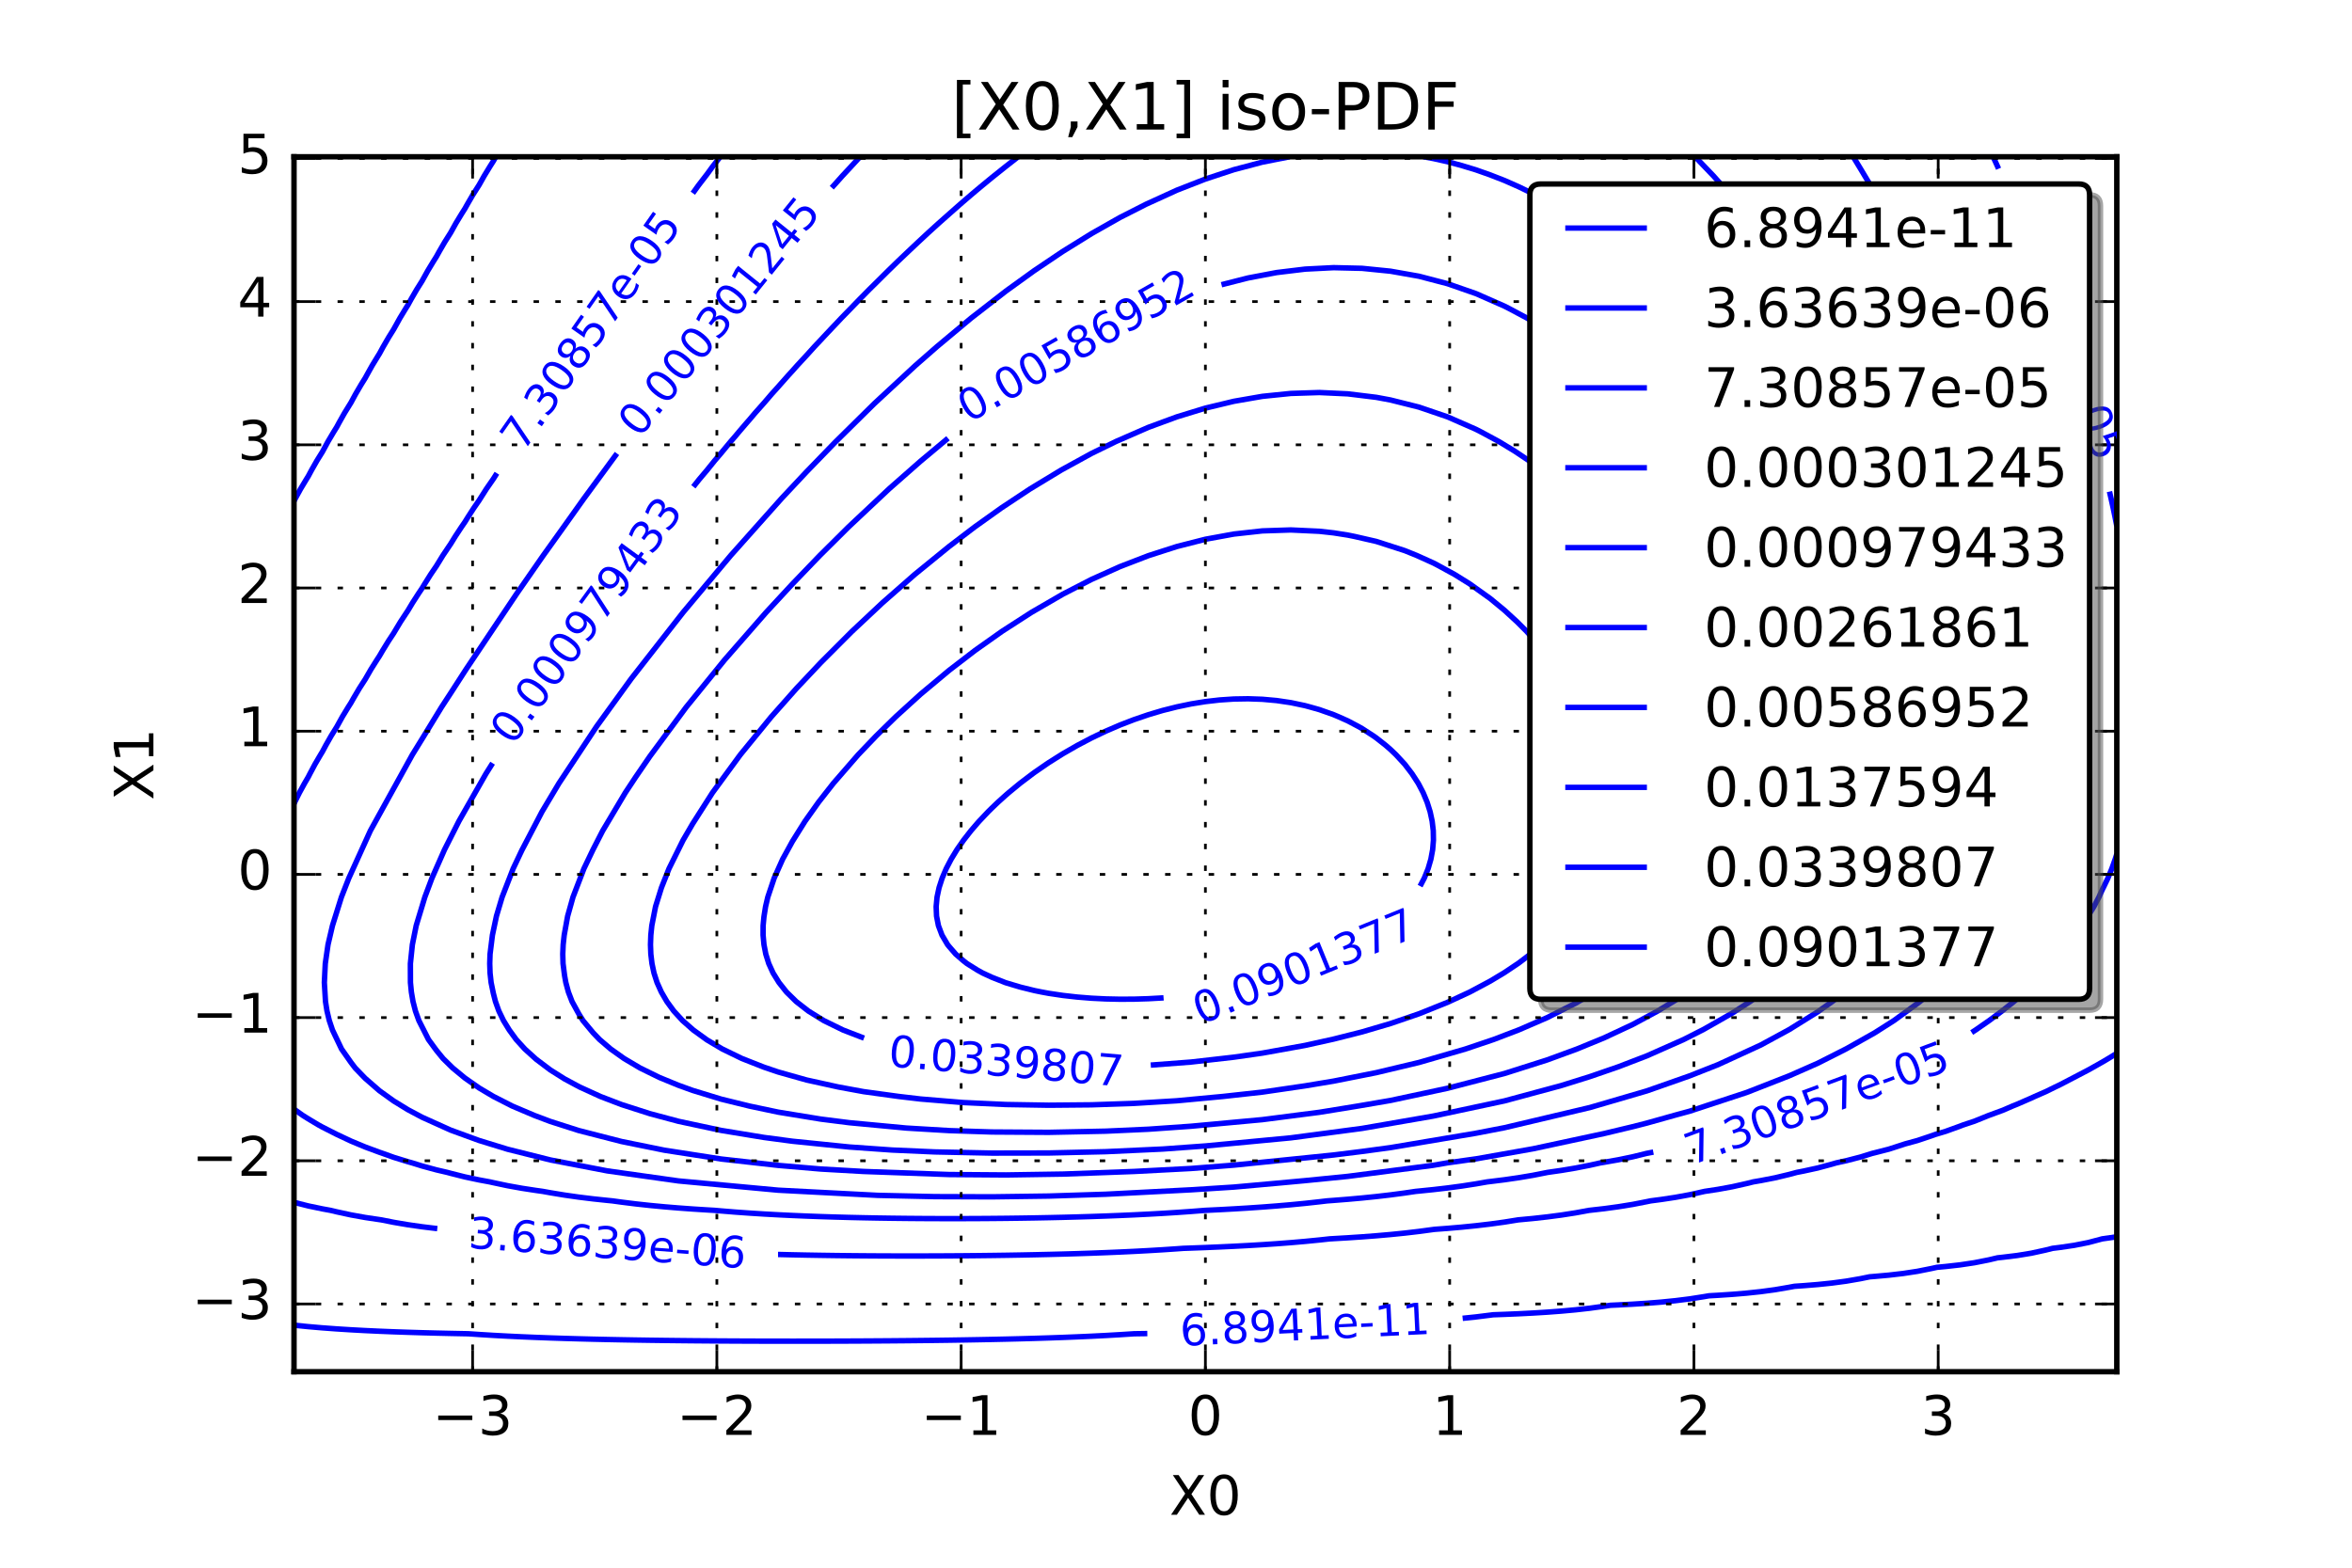 <?xml version="1.0" encoding="utf-8" standalone="no"?>
<!DOCTYPE svg PUBLIC "-//W3C//DTD SVG 1.1//EN"
  "http://www.w3.org/Graphics/SVG/1.1/DTD/svg11.dtd">
<!-- Created with matplotlib (http://matplotlib.org/) -->
<svg height="288pt" version="1.1" viewBox="0 0 432 288" width="432pt" xmlns="http://www.w3.org/2000/svg" xmlns:xlink="http://www.w3.org/1999/xlink">
 <defs>
  <style type="text/css">
*{stroke-linecap:butt;stroke-linejoin:round;stroke-miterlimit:100000;}
  </style>
 </defs>
 <g id="figure_1">
  <g id="patch_1">
   <path d="M 0 288 
L 432 288 
L 432 0 
L 0 0 
z
" style="fill:#ffffff;"/>
  </g>
  <g id="axes_1">
   <g id="patch_2">
    <path d="M 54 252 
L 388.8 252 
L 388.8 28.8 
L 54 28.8 
z
" style="fill:#ffffff;"/>
   </g>
   <g id="LineCollection_1">
    <path clip-path="url(#pb6e84046a8)" d="M 54 243.452 
L 56.616 243.716 
L 59.231 243.941 
L 61.847 244.133 
L 64.463 244.298 
L 67.078 244.439 
L 69.694 244.561 
L 72.309 244.666 
L 74.925 244.756 
L 77.541 244.835 
L 80.156 244.903 
L 82.772 244.962 
L 85.388 245.014 
L 86.012 245.025 
L 88.003 245.161 
L 90.619 245.321 
L 93.234 245.462 
L 95.85 245.586 
L 98.466 245.696 
L 101.081 245.793 
L 103.697 245.879 
L 106.312 245.954 
L 108.928 246.021 
L 111.544 246.08 
L 114.159 246.132 
L 116.775 246.178 
L 119.391 246.218 
L 122.006 246.252 
L 124.622 246.282 
L 127.237 246.308 
L 129.853 246.33 
L 132.469 246.348 
L 135.084 246.362 
L 137.7 246.374 
L 140.316 246.382 
L 142.931 246.387 
L 145.547 246.389 
L 148.162 246.388 
L 150.778 246.384 
L 153.394 246.377 
L 156.009 246.367 
L 158.625 246.354 
L 161.241 246.338 
L 163.856 246.319 
L 166.472 246.296 
L 169.088 246.269 
L 171.703 246.239 
L 174.319 246.204 
L 176.934 246.164 
L 179.55 246.118 
L 182.166 246.067 
L 184.781 246.009 
L 187.397 245.945 
L 190.012 245.872 
L 192.628 245.789 
L 195.244 245.697 
L 197.859 245.593 
L 200.475 245.476 
L 203.091 245.344 
L 205.706 245.194 
L 208.322 245.025 
L 210.731 244.989 
" style="fill:none;stroke:#0000ff;"/>
    <path clip-path="url(#pb6e84046a8)" d="M 268.647 242.186 
L 271.097 241.932 
L 273.712 241.606 
L 274.238 241.537 
L 276.328 241.462 
L 278.944 241.352 
L 281.559 241.219 
L 284.175 241.058 
L 286.791 240.862 
L 289.406 240.623 
L 292.022 240.33 
L 294.637 239.97 
L 295.796 239.794 
L 297.253 239.727 
L 299.869 239.59 
L 302.484 239.42 
L 305.1 239.211 
L 307.716 238.949 
L 310.331 238.623 
L 312.947 238.214 
L 313.904 238.05 
L 315.562 237.956 
L 318.178 237.782 
L 320.794 237.563 
L 323.409 237.286 
L 326.025 236.933 
L 328.641 236.484 
L 329.584 236.306 
L 331.256 236.192 
L 333.872 235.98 
L 336.488 235.709 
L 339.103 235.36 
L 341.719 234.908 
L 343.413 234.562 
L 344.334 234.488 
L 346.95 234.254 
L 349.566 233.95 
L 352.181 233.553 
L 354.797 233.031 
L 355.76 232.819 
L 357.413 232.663 
L 360.028 232.368 
L 362.644 231.977 
L 365.259 231.46 
L 366.894 231.075 
L 367.875 230.969 
L 370.491 230.65 
L 373.106 230.223 
L 375.722 229.652 
L 377 229.331 
L 378.337 229.166 
L 380.953 228.784 
L 383.569 228.268 
L 386.135 227.588 
L 386.184 227.581 
L 388.8 227.21 
" style="fill:none;stroke:#0000ff;"/>
   </g>
   <g id="LineCollection_2">
    <path clip-path="url(#pb6e84046a8)" d="M 54 220.878 
L 56.616 221.542 
L 59.231 222.086 
L 60.709 222.356 
L 61.847 222.627 
L 64.463 223.193 
L 67.078 223.663 
L 69.694 224.053 
L 70.024 224.1 
L 72.309 224.553 
L 74.925 224.998 
L 77.541 225.372 
L 80.156 225.688 
L 80.32 225.706 
" style="fill:none;stroke:#0000ff;"/>
    <path clip-path="url(#pb6e84046a8)" d="M 142.903 230.458 
L 142.931 230.458 
L 145.547 230.52 
L 148.162 230.573 
L 150.778 230.617 
L 153.394 230.654 
L 156.009 230.684 
L 158.625 230.707 
L 161.241 230.724 
L 163.856 230.734 
L 166.472 230.739 
L 169.088 230.737 
L 171.703 230.73 
L 174.319 230.717 
L 176.934 230.699 
L 179.55 230.674 
L 182.166 230.643 
L 184.781 230.606 
L 187.397 230.562 
L 190.012 230.51 
L 192.628 230.451 
L 195.244 230.383 
L 197.859 230.307 
L 200.475 230.22 
L 203.091 230.122 
L 205.706 230.012 
L 208.322 229.888 
L 210.938 229.749 
L 213.553 229.593 
L 216.169 229.417 
L 217.355 229.331 
L 218.784 229.282 
L 221.4 229.185 
L 224.016 229.075 
L 226.631 228.952 
L 229.247 228.814 
L 231.863 228.658 
L 234.478 228.482 
L 237.094 228.283 
L 239.709 228.057 
L 242.325 227.8 
L 244.265 227.588 
L 244.941 227.55 
L 247.556 227.397 
L 250.172 227.223 
L 252.787 227.023 
L 255.403 226.794 
L 258.019 226.53 
L 260.634 226.225 
L 263.25 225.872 
L 263.452 225.844 
L 265.866 225.663 
L 268.481 225.437 
L 271.097 225.174 
L 273.712 224.867 
L 276.328 224.508 
L 278.862 224.1 
L 278.944 224.093 
L 281.559 223.847 
L 284.175 223.557 
L 286.791 223.215 
L 289.406 222.808 
L 291.871 222.356 
L 292.022 222.34 
L 294.637 222.043 
L 297.253 221.689 
L 299.869 221.265 
L 302.484 220.755 
L 303.172 220.613 
L 305.1 220.36 
L 307.716 219.964 
L 310.331 219.485 
L 312.947 218.901 
L 313.09 218.869 
L 315.562 218.494 
L 318.178 218.015 
L 320.794 217.428 
L 322.016 217.125 
L 323.409 216.885 
L 326.025 216.377 
L 328.641 215.751 
L 330.017 215.381 
L 331.256 215.14 
L 333.872 214.57 
L 336.488 213.862 
L 337.26 213.637 
L 339.103 213.234 
L 341.719 212.558 
L 343.859 211.894 
L 344.334 211.778 
L 346.95 211.106 
L 349.566 210.261 
L 349.896 210.15 
L 352.181 209.527 
L 354.797 208.649 
L 355.475 208.406 
L 357.413 207.823 
L 360.028 206.876 
L 360.585 206.662 
L 362.644 205.979 
L 365.259 204.92 
L 365.262 204.919 
L 367.875 203.963 
L 369.695 203.175 
L 370.491 202.858 
L 373.106 201.72 
L 373.73 201.431 
L 375.722 200.56 
L 377.5 199.688 
L 378.337 199.29 
L 380.922 197.944 
L 380.953 197.928 
L 383.569 196.561 
L 384.217 196.2 
L 386.184 195.089 
L 387.254 194.456 
L 388.8 193.51 
" style="fill:none;stroke:#0000ff;"/>
    <path clip-path="url(#pb6e84046a8)" d="M 91.071 28.8 
L 90.619 29.597 
L 90.015 30.544 
L 88.951 32.288 
L 88.003 33.97 
L 87.965 34.031 
L 86.859 35.775 
L 85.843 37.519 
L 85.388 38.332 
L 84.799 39.263 
L 83.742 41.006 
L 82.772 42.75 
L 81.671 44.494 
L 80.66 46.237 
L 80.156 47.147 
L 79.632 47.981 
L 78.577 49.725 
L 77.61 51.469 
L 77.541 51.595 
L 76.525 53.212 
L 75.515 54.956 
L 74.925 56.03 
L 74.506 56.7 
L 73.449 58.444 
L 72.48 60.188 
L 72.309 60.5 
L 71.415 61.931 
L 70.4 63.675 
L 69.694 64.971 
L 69.415 65.419 
L 68.351 67.162 
L 67.377 68.906 
L 67.078 69.455 
L 66.334 70.65 
L 65.311 72.394 
L 64.463 73.963 
L 64.354 74.138 
L 63.278 75.881 
L 62.295 77.625 
L 61.847 78.455 
L 61.28 79.369 
L 60.245 81.112 
L 59.301 82.856 
L 59.231 82.986 
L 58.229 84.6 
L 57.235 86.344 
L 56.616 87.497 
L 56.25 88.088 
L 55.201 89.831 
L 54.245 91.575 
L 54 92.033 
" style="fill:none;stroke:#0000ff;"/>
   </g>
   <g id="LineCollection_3">
    <path clip-path="url(#pb6e84046a8)" d="M 54 203.767 
L 55.626 204.919 
L 56.616 205.539 
L 58.495 206.662 
L 59.231 207.066 
L 61.847 208.395 
L 61.87 208.406 
L 64.463 209.625 
L 65.72 210.15 
L 67.078 210.714 
L 69.694 211.684 
L 70.304 211.894 
L 72.309 212.613 
L 74.925 213.419 
L 75.697 213.637 
L 77.541 214.209 
L 80.156 214.918 
L 82.142 215.381 
L 82.772 215.55 
L 85.388 216.21 
L 88.003 216.764 
L 89.955 217.125 
L 90.619 217.274 
L 93.234 217.827 
L 95.85 218.297 
L 98.466 218.698 
L 99.694 218.869 
L 101.081 219.12 
L 103.697 219.551 
L 106.312 219.923 
L 108.928 220.244 
L 111.544 220.522 
L 112.473 220.613 
L 114.159 220.844 
L 116.775 221.169 
L 119.391 221.453 
L 122.006 221.701 
L 124.622 221.918 
L 127.237 222.108 
L 129.853 222.274 
L 131.275 222.356 
L 132.469 222.462 
L 135.084 222.675 
L 137.7 222.861 
L 140.316 223.026 
L 142.931 223.17 
L 145.547 223.296 
L 148.162 223.406 
L 150.778 223.502 
L 153.394 223.584 
L 156.009 223.655 
L 158.625 223.714 
L 161.241 223.763 
L 163.856 223.802 
L 166.472 223.832 
L 169.088 223.854 
L 171.703 223.867 
L 174.319 223.873 
L 176.934 223.871 
L 179.55 223.861 
L 182.166 223.843 
L 184.781 223.818 
L 187.397 223.784 
L 190.012 223.743 
L 192.628 223.693 
L 195.244 223.634 
L 197.859 223.565 
L 200.475 223.486 
L 203.091 223.396 
L 205.706 223.294 
L 208.322 223.179 
L 210.938 223.05 
L 213.553 222.904 
L 216.169 222.74 
L 218.784 222.557 
L 221.337 222.356 
L 221.4 222.353 
L 224.016 222.226 
L 226.631 222.084 
L 229.247 221.925 
L 231.863 221.747 
L 234.478 221.547 
L 237.094 221.322 
L 239.709 221.068 
L 242.325 220.782 
L 243.747 220.613 
L 244.941 220.525 
L 247.556 220.317 
L 250.172 220.083 
L 252.787 219.816 
L 255.403 219.512 
L 258.019 219.165 
L 260.019 218.869 
L 260.634 218.81 
L 263.25 218.544 
L 265.866 218.24 
L 268.481 217.89 
L 271.097 217.485 
L 273.162 217.125 
L 273.712 217.06 
L 276.328 216.734 
L 278.944 216.355 
L 281.559 215.914 
L 284.175 215.398 
L 284.257 215.381 
L 286.791 215.018 
L 289.406 214.579 
L 292.022 214.064 
L 293.93 213.637 
L 294.637 213.521 
L 297.253 213.062 
L 299.869 212.519 
L 302.412 211.894 
L 302.484 211.88 
L 303.672 211.651 
" style="fill:none;stroke:#0000ff;"/>
    <path clip-path="url(#pb6e84046a8)" d="M 362.142 189.685 
L 362.644 189.365 
L 362.859 189.225 
L 365.259 187.557 
L 365.368 187.481 
L 367.712 185.738 
L 367.875 185.605 
L 369.913 183.994 
L 370.491 183.483 
L 371.945 182.25 
L 373.106 181.135 
L 373.798 180.506 
L 375.502 178.762 
L 375.722 178.514 
L 377.157 177.019 
L 378.337 175.573 
L 378.603 175.275 
L 380.027 173.531 
L 380.953 172.196 
L 381.269 171.787 
L 382.494 170.044 
L 383.524 168.3 
L 383.569 168.217 
L 384.595 166.556 
L 385.515 164.812 
L 386.184 163.341 
L 386.328 163.069 
L 387.166 161.325 
L 387.885 159.581 
L 388.506 157.838 
L 388.8 156.901 
" style="fill:none;stroke:#0000ff;"/>
    <path clip-path="url(#pb6e84046a8)" d="M 388.8 96.642 
L 388.492 95.062 
L 388.132 93.319 
L 387.748 91.575 
L 387.452 90.305 
" style="fill:none;stroke:#0000ff;"/>
    <path clip-path="url(#pb6e84046a8)" d="M 367.08 31.001 
L 366.883 30.544 
L 366.086 28.8 
" style="fill:none;stroke:#0000ff;"/>
    <path clip-path="url(#pb6e84046a8)" d="M 132.29 28.8 
L 130.933 30.544 
L 129.853 32.025 
L 129.649 32.288 
L 128.308 34.031 
L 127.255 35.494 
" style="fill:none;stroke:#0000ff;"/>
    <path clip-path="url(#pb6e84046a8)" d="M 91.267 86.94 
L 90.619 87.97 
L 90.537 88.088 
L 89.329 89.831 
L 88.22 91.575 
L 88.003 91.922 
L 87.036 93.319 
L 85.909 95.062 
L 85.388 95.903 
L 84.766 96.806 
L 83.617 98.55 
L 82.772 99.925 
L 82.52 100.294 
L 81.348 102.037 
L 80.275 103.781 
L 80.156 103.976 
L 79.103 105.525 
L 78.008 107.269 
L 77.541 108.043 
L 76.887 109.013 
L 75.766 110.756 
L 74.925 112.165 
L 74.701 112.5 
L 73.554 114.244 
L 72.506 115.987 
L 72.309 116.321 
L 71.375 117.731 
L 70.302 119.475 
L 69.694 120.52 
L 69.236 121.219 
L 68.135 122.963 
L 67.13 124.706 
L 67.078 124.796 
L 66.011 126.45 
L 64.98 128.194 
L 64.463 129.114 
L 63.939 129.938 
L 62.88 131.681 
L 61.914 133.425 
L 61.847 133.547 
L 60.84 135.169 
L 59.848 136.912 
L 59.231 138.069 
L 58.875 138.656 
L 57.854 140.4 
L 56.925 142.144 
L 56.616 142.75 
L 55.95 143.887 
L 54.995 145.631 
L 54.127 147.375 
L 54 147.638 
" style="fill:none;stroke:#0000ff;"/>
   </g>
   <g id="LineCollection_4">
    <path clip-path="url(#pb6e84046a8)" d="M 157.97 28.8 
L 156.361 30.544 
L 156.009 30.93 
L 154.743 32.288 
L 153.394 33.802 
L 153.184 34.031 
L 152.772 34.484 
" style="fill:none;stroke:#0000ff;"/>
    <path clip-path="url(#pb6e84046a8)" d="M 113.32 83.309 
L 107.256 91.575 
L 103.535 96.806 
L 99.788 102.037 
L 94.941 109.013 
L 85.601 122.963 
L 82.772 127.347 
L 81.08 129.938 
L 77.541 135.726 
L 75.734 138.656 
L 68.029 152.606 
L 64.071 161.325 
L 62.707 164.812 
L 61.066 170.044 
L 60.25 173.531 
L 59.747 177.019 
L 59.574 180.506 
L 59.784 183.994 
L 60.062 185.738 
L 60.481 187.481 
L 61.067 189.225 
L 62.732 192.713 
L 64.463 195.178 
L 65.239 196.2 
L 67.078 198.103 
L 69.694 200.38 
L 72.309 202.26 
L 74.925 203.863 
L 77.541 205.254 
L 82.772 207.611 
L 88.003 209.523 
L 93.234 211.128 
L 101.081 213.092 
L 111.544 215.105 
L 124.622 216.949 
L 142.931 218.649 
L 161.241 219.6 
L 171.703 219.832 
L 182.166 219.869 
L 192.628 219.728 
L 203.091 219.393 
L 218.784 218.579 
L 226.631 218.078 
L 234.478 217.374 
L 239.709 216.892 
L 247.556 216.111 
L 263.25 214.075 
L 265.866 213.626 
L 271.097 212.894 
L 281.559 211.047 
L 294.637 208.24 
L 299.869 206.989 
L 302.484 206.321 
L 307.716 204.853 
L 310.331 204.142 
L 320.794 200.705 
L 328.641 197.634 
L 333.872 195.329 
L 339.103 192.681 
L 344.334 189.735 
L 347.875 187.481 
L 352.181 184.352 
L 352.657 183.994 
L 356.776 180.506 
L 360.26 177.019 
L 362.644 174.276 
L 363.283 173.531 
L 365.83 170.044 
L 366.971 168.3 
L 369.81 163.069 
L 371.983 157.838 
L 373.106 154.088 
L 373.976 150.863 
L 374.665 147.375 
L 375.146 143.887 
L 375.457 140.4 
L 375.66 135.169 
L 375.591 129.938 
L 375.28 124.706 
L 374.738 119.475 
L 373.963 114.244 
L 372.638 107.269 
L 371.478 102.037 
L 369.183 93.319 
L 366.497 84.6 
L 363.437 75.881 
L 358.572 63.675 
L 353.822 53.212 
L 350.339 46.237 
L 344.334 35.359 
L 341.719 30.987 
L 340.386 28.8 
L 340.386 28.8 
" style="fill:none;stroke:#0000ff;"/>
   </g>
   <g id="LineCollection_5">
    <path clip-path="url(#pb6e84046a8)" d="M 187.007 28.8 
L 184.781 30.544 
L 182.597 32.288 
L 182.166 32.635 
L 180.466 34.031 
L 179.55 34.794 
L 178.389 35.775 
L 176.934 37.024 
L 176.364 37.519 
L 174.386 39.263 
L 174.319 39.322 
L 172.419 41.006 
L 171.703 41.655 
L 170.498 42.75 
L 169.088 44.063 
L 168.624 44.494 
L 166.776 46.237 
L 166.472 46.527 
L 164.939 47.981 
L 163.856 49.038 
L 163.148 49.725 
L 161.394 51.469 
L 161.241 51.621 
L 159.628 53.212 
L 158.625 54.236 
L 157.91 54.956 
L 156.224 56.7 
L 156.009 56.923 
L 154.523 58.444 
L 153.394 59.646 
L 152.875 60.188 
L 151.235 61.931 
L 150.778 62.427 
L 149.599 63.675 
L 148.162 65.265 
L 148.02 65.419 
L 146.407 67.162 
L 145.547 68.131 
L 144.837 68.906 
L 143.289 70.65 
L 142.931 71.06 
L 141.727 72.394 
L 140.316 74.041 
L 140.229 74.138 
L 138.682 75.881 
L 137.7 77.045 
L 137.192 77.625 
L 135.697 79.369 
L 135.084 80.106 
L 134.212 81.112 
L 132.764 82.856 
L 132.469 83.217 
L 131.286 84.6 
L 129.881 86.344 
L 129.853 86.378 
L 128.408 88.088 
L 127.349 89.424 
" style="fill:none;stroke:#0000ff;"/>
    <path clip-path="url(#pb6e84046a8)" d="M 90.48 140.202 
L 89.254 142.144 
L 84.288 150.863 
L 81.645 156.094 
L 79.338 161.325 
L 78.03 164.812 
L 76.446 170.044 
L 75.743 173.531 
L 75.378 177.019 
L 75.389 180.506 
L 75.559 182.25 
L 75.858 183.994 
L 76.307 185.738 
L 76.934 187.481 
L 78.699 190.969 
L 80.156 192.959 
L 81.378 194.456 
L 83.154 196.2 
L 85.388 198.043 
L 88.003 199.871 
L 90.635 201.431 
L 94.049 203.175 
L 98.158 204.919 
L 101.081 206.022 
L 106.312 207.695 
L 114.159 209.706 
L 122.006 211.3 
L 132.469 212.924 
L 142.931 214.094 
L 150.778 214.765 
L 158.625 215.211 
L 174.319 215.772 
L 184.781 215.85 
L 195.244 215.689 
L 208.322 215.209 
L 218.784 214.66 
L 226.631 214.046 
L 244.941 212.182 
L 250.172 211.534 
L 255.403 210.826 
L 271.097 208.182 
L 276.328 207.173 
L 292.022 203.465 
L 302.484 200.408 
L 310.331 197.653 
L 315.562 195.588 
L 323.409 191.981 
L 328.641 189.138 
L 333.872 185.88 
L 336.546 183.994 
L 340.956 180.506 
L 344.639 177.019 
L 347.805 173.531 
L 350.455 170.044 
L 352.658 166.556 
L 353.648 164.812 
L 355.301 161.325 
L 356.676 157.838 
L 358.211 152.606 
L 358.943 149.119 
L 359.442 145.631 
L 359.749 142.144 
L 359.89 138.656 
L 359.831 133.425 
L 359.477 128.194 
L 358.842 122.963 
L 357.924 117.731 
L 356.395 110.756 
L 354.962 105.525 
L 352.181 96.748 
L 350.347 91.575 
L 346.044 81.112 
L 342.781 74.138 
L 338.231 65.419 
L 335.237 60.188 
L 330.875 53.212 
L 327.333 47.981 
L 322.129 41.006 
L 317.801 35.775 
L 314.691 32.288 
L 311.348 28.8 
L 311.348 28.8 
" style="fill:none;stroke:#0000ff;"/>
   </g>
   <g id="LineCollection_6">
    <path clip-path="url(#pb6e84046a8)" d="M 236.857 28.8 
L 231.863 29.784 
L 226.631 31.171 
L 221.4 32.891 
L 216.169 34.934 
L 210.503 37.519 
L 205.706 39.955 
L 200.475 42.921 
L 195.135 46.237 
L 189.954 49.725 
L 184.781 53.459 
L 178.364 58.444 
L 172.101 63.675 
L 168.121 67.162 
L 160.594 74.138 
L 153.394 81.246 
L 148.162 86.648 
L 143.545 91.575 
L 134.223 102.037 
L 125.463 112.5 
L 115.923 124.706 
L 109.603 133.425 
L 102.672 143.887 
L 99.552 149.119 
L 95.85 156.205 
L 94.252 159.581 
L 92.223 164.812 
L 91.183 168.3 
L 90.445 171.787 
L 90.01 175.275 
L 89.952 177.019 
L 90.012 178.762 
L 90.204 180.506 
L 90.619 182.51 
L 91.001 183.994 
L 91.628 185.738 
L 92.472 187.481 
L 93.541 189.225 
L 94.814 190.969 
L 96.397 192.713 
L 98.466 194.585 
L 101.081 196.559 
L 103.697 198.206 
L 106.457 199.688 
L 110.272 201.431 
L 114.159 202.92 
L 119.391 204.598 
L 124.622 205.996 
L 132.469 207.67 
L 140.316 208.959 
L 145.547 209.654 
L 156.009 210.717 
L 163.856 211.273 
L 171.703 211.619 
L 182.166 211.833 
L 192.628 211.813 
L 203.091 211.574 
L 213.553 211.09 
L 221.4 210.523 
L 237.094 209.031 
L 250.172 207.3 
L 263.25 205.033 
L 276.328 202.247 
L 286.791 199.419 
L 292.022 197.783 
L 297.253 195.98 
L 302.484 193.971 
L 309.247 190.969 
L 312.947 189.091 
L 318.178 186.113 
L 321.457 183.994 
L 323.892 182.25 
L 328.185 178.762 
L 331.797 175.275 
L 334.835 171.787 
L 337.352 168.3 
L 339.409 164.812 
L 340.331 163.069 
L 341.808 159.581 
L 343.05 156.094 
L 343.941 152.606 
L 344.846 147.375 
L 345.179 143.887 
L 345.305 140.4 
L 345.246 136.912 
L 345.014 133.425 
L 344.618 129.938 
L 343.796 124.706 
L 343.09 121.219 
L 342.23 117.731 
L 340.21 110.756 
L 337.737 103.781 
L 334.838 96.806 
L 331.256 89.368 
L 329.699 86.344 
L 326.029 79.937 
L 326.029 79.937 
" style="fill:none;stroke:#0000ff;"/>
    <path clip-path="url(#pb6e84046a8)" d="M 286.483 38.292 
L 285.146 37.519 
L 284.175 36.957 
L 281.937 35.775 
L 281.559 35.574 
L 278.944 34.306 
L 278.314 34.031 
L 276.328 33.153 
L 274.106 32.288 
L 273.712 32.132 
L 271.097 31.207 
L 268.907 30.544 
L 268.481 30.411 
L 265.866 29.706 
L 263.25 29.124 
L 261.457 28.8 
" style="fill:none;stroke:#0000ff;"/>
   </g>
   <g id="LineCollection_7">
    <path clip-path="url(#pb6e84046a8)" d="M 174.12 80.511 
L 169.088 84.718 
L 163.277 89.831 
L 155.857 96.806 
L 150.589 102.037 
L 145.547 107.281 
L 140.714 112.5 
L 133.095 121.219 
L 126.015 129.938 
L 119.391 138.911 
L 116.775 142.725 
L 114.854 145.631 
L 110.706 152.606 
L 108.917 156.094 
L 107.249 159.581 
L 105.24 164.812 
L 104.261 168.3 
L 103.631 171.787 
L 103.439 173.531 
L 103.364 175.275 
L 103.415 177.019 
L 103.697 179.224 
L 103.927 180.506 
L 104.401 182.25 
L 105.069 183.994 
L 106.312 186.264 
L 107.07 187.481 
L 108.928 189.716 
L 110.125 190.969 
L 112.168 192.713 
L 114.622 194.456 
L 117.563 196.2 
L 121.12 197.944 
L 124.622 199.382 
L 127.237 200.327 
L 132.469 201.924 
L 137.7 203.208 
L 142.931 204.311 
L 150.778 205.593 
L 156.009 206.253 
L 166.472 207.235 
L 174.319 207.703 
L 182.166 207.957 
L 192.628 208.023 
L 203.091 207.806 
L 210.938 207.449 
L 218.784 206.898 
L 231.863 205.69 
L 242.325 204.342 
L 249.507 203.175 
L 255.403 202.164 
L 265.866 199.926 
L 276.328 197.212 
L 284.175 194.718 
L 289.642 192.713 
L 294.637 190.664 
L 299.869 188.216 
L 304.471 185.738 
L 307.716 183.762 
L 310.331 182.012 
L 312.947 180.087 
L 315.562 177.944 
L 316.637 177.019 
L 320.127 173.531 
L 323.011 170.044 
L 325.395 166.556 
L 327.328 163.069 
L 328.822 159.581 
L 330.03 156.094 
L 330.872 152.606 
L 331.445 149.119 
L 331.791 145.631 
L 331.895 142.144 
L 331.781 138.656 
L 331.464 135.169 
L 330.688 129.938 
L 329.965 126.45 
L 329.056 122.963 
L 327.458 117.731 
L 325.51 112.5 
L 324.047 109.013 
L 321.589 103.781 
L 318.178 97.483 
L 316.766 95.062 
L 312.947 89.194 
L 310.331 85.542 
L 307.716 82.161 
L 305.1 79.025 
L 302.275 75.881 
L 298.872 72.394 
L 294.637 68.493 
L 290.904 65.419 
L 286.791 62.383 
L 283.433 60.188 
L 280.494 58.444 
L 277.227 56.7 
L 276.328 56.241 
L 271.097 53.939 
L 265.866 52.117 
L 260.634 50.748 
L 255.403 49.822 
L 250.172 49.295 
L 244.941 49.172 
L 239.709 49.44 
L 234.478 50.072 
L 229.247 51.063 
L 224.357 52.306 
L 224.357 52.306 
" style="fill:none;stroke:#0000ff;"/>
   </g>
   <g id="LineCollection_8">
    <path clip-path="url(#pb6e84046a8)" d="M 295.08 97.337 
L 292.986 95.062 
L 289.406 91.554 
L 285.419 88.088 
L 283.194 86.344 
L 280.792 84.6 
L 278.176 82.856 
L 275.294 81.112 
L 272.066 79.369 
L 271.097 78.871 
L 265.866 76.579 
L 260.634 74.793 
L 255.403 73.481 
L 252.787 72.994 
L 247.556 72.354 
L 242.325 72.112 
L 237.094 72.278 
L 231.863 72.813 
L 226.631 73.72 
L 221.4 74.976 
L 216.169 76.577 
L 210.938 78.504 
L 204.959 81.112 
L 200.475 83.305 
L 194.935 86.344 
L 189.179 89.831 
L 183.915 93.319 
L 179.031 96.806 
L 174.319 100.398 
L 168.026 105.525 
L 162.064 110.756 
L 156.488 115.987 
L 150.778 121.704 
L 146.304 126.45 
L 141.667 131.681 
L 135.972 138.656 
L 130.863 145.631 
L 127.237 151.311 
L 125.465 154.35 
L 122.874 159.581 
L 121.491 163.069 
L 120.405 166.556 
L 119.722 170.044 
L 119.541 171.787 
L 119.477 173.531 
L 119.542 175.275 
L 119.751 177.019 
L 120.123 178.762 
L 120.685 180.506 
L 121.472 182.25 
L 122.486 183.994 
L 123.762 185.738 
L 125.361 187.481 
L 127.34 189.225 
L 129.853 191.04 
L 132.671 192.713 
L 136.261 194.456 
L 140.316 196.051 
L 142.931 196.937 
L 148.162 198.41 
L 153.965 199.688 
L 158.625 200.546 
L 165.088 201.431 
L 169.088 201.901 
L 176.934 202.549 
L 184.781 202.91 
L 192.628 203.041 
L 200.475 202.968 
L 208.322 202.7 
L 216.169 202.222 
L 224.61 201.431 
L 231.863 200.631 
L 239.709 199.482 
L 244.941 198.613 
L 252.787 197.055 
L 260.634 195.185 
L 269.161 192.713 
L 274.331 190.969 
L 278.944 189.206 
L 284.175 186.946 
L 289.406 184.298 
L 292.95 182.25 
L 297.253 179.359 
L 299.869 177.344 
L 300.279 177.019 
L 304.098 173.531 
L 307.191 170.044 
L 309.698 166.556 
L 311.694 163.069 
L 313.208 159.581 
L 314.368 156.094 
L 315.137 152.606 
L 315.584 149.119 
L 315.767 145.631 
L 315.763 145.155 
L 315.763 145.155 
" style="fill:none;stroke:#0000ff;"/>
   </g>
   <g id="LineCollection_9">
    <path clip-path="url(#pb6e84046a8)" d="M 211.362 195.671 
L 218.784 195.107 
L 226.631 194.213 
L 231.863 193.466 
L 239.709 192.052 
L 244.941 190.894 
L 250.172 189.573 
L 255.403 188.034 
L 260.634 186.241 
L 265.866 184.142 
L 269.953 182.25 
L 273.712 180.244 
L 276.328 178.674 
L 278.944 176.922 
L 281.559 174.94 
L 284.175 172.659 
L 285.106 171.787 
L 288.221 168.3 
L 290.64 164.812 
L 292.022 162.198 
L 292.453 161.325 
L 293.176 159.581 
L 293.765 157.838 
L 294.591 154.35 
L 295.03 150.863 
L 295.081 147.375 
L 294.77 143.887 
L 294.143 140.4 
L 293.192 136.912 
L 291.906 133.425 
L 290.327 129.938 
L 288.409 126.45 
L 286.139 122.963 
L 283.488 119.475 
L 280.397 115.987 
L 278.657 114.244 
L 276.328 112.107 
L 273.712 109.953 
L 269.958 107.269 
L 267.157 105.525 
L 263.961 103.781 
L 263.25 103.415 
L 260.198 102.037 
L 258.019 101.155 
L 252.787 99.467 
L 248.785 98.55 
L 247.556 98.302 
L 244.941 97.892 
L 242.325 97.603 
L 237.094 97.358 
L 231.863 97.531 
L 226.631 98.109 
L 221.4 99.066 
L 216.169 100.398 
L 210.938 102.079 
L 205.706 104.096 
L 200.475 106.448 
L 195.244 109.143 
L 189.448 112.5 
L 184.04 115.987 
L 179.111 119.475 
L 174.319 123.158 
L 169.088 127.526 
L 164.516 131.681 
L 160.957 135.169 
L 157.62 138.656 
L 153.08 143.887 
L 150.344 147.375 
L 147.869 150.863 
L 145.547 154.571 
L 143.753 157.838 
L 142.193 161.325 
L 141.023 164.812 
L 140.613 166.556 
L 140.316 168.428 
L 140.164 170.044 
L 140.156 171.787 
L 140.319 173.531 
L 140.656 175.275 
L 141.203 177.019 
L 141.999 178.762 
L 143.081 180.506 
L 144.461 182.25 
L 146.238 183.994 
L 148.477 185.738 
L 151.287 187.481 
L 154.847 189.225 
L 158.695 190.712 
L 158.695 190.712 
" style="fill:none;stroke:#0000ff;"/>
   </g>
   <g id="LineCollection_10">
    <path clip-path="url(#pb6e84046a8)" d="M 260.836 162.786 
L 261.602 161.325 
L 262.307 159.581 
L 262.816 157.838 
L 263.139 156.094 
L 263.25 154.743 
L 263.283 154.35 
L 263.252 152.606 
L 263.25 152.587 
L 263.049 150.863 
L 262.674 149.119 
L 262.124 147.375 
L 261.396 145.631 
L 260.634 144.167 
L 260.481 143.887 
L 259.354 142.144 
L 258.019 140.4 
L 256.407 138.656 
L 255.403 137.695 
L 254.503 136.912 
L 252.787 135.562 
L 252.226 135.169 
L 250.172 133.841 
L 249.433 133.425 
L 247.556 132.435 
L 245.868 131.681 
L 244.941 131.287 
L 242.325 130.363 
L 240.815 129.938 
L 239.709 129.635 
L 237.094 129.084 
L 234.478 128.698 
L 231.863 128.464 
L 229.247 128.373 
L 226.631 128.417 
L 224.016 128.591 
L 221.4 128.891 
L 218.784 129.314 
L 216.169 129.86 
L 215.864 129.938 
L 213.553 130.517 
L 210.938 131.295 
L 209.811 131.681 
L 208.322 132.188 
L 205.706 133.198 
L 205.18 133.425 
L 203.091 134.325 
L 201.321 135.169 
L 200.475 135.574 
L 197.929 136.912 
L 197.859 136.95 
L 195.244 138.454 
L 194.916 138.656 
L 192.628 140.099 
L 192.181 140.4 
L 190.012 141.898 
L 189.676 142.144 
L 187.397 143.868 
L 187.373 143.887 
L 185.256 145.631 
L 184.781 146.042 
L 183.301 147.375 
L 182.166 148.461 
L 181.499 149.119 
L 179.848 150.863 
L 179.55 151.201 
L 178.342 152.606 
L 176.981 154.35 
L 176.934 154.415 
L 175.766 156.094 
L 174.702 157.838 
L 174.319 158.571 
L 173.793 159.581 
L 173.05 161.325 
L 172.484 163.069 
L 172.11 164.812 
L 171.946 166.556 
L 172.019 168.3 
L 172.362 170.044 
L 173.017 171.787 
L 174.041 173.531 
L 174.319 173.875 
L 175.532 175.275 
L 176.934 176.488 
L 177.609 177.019 
L 179.55 178.234 
L 180.504 178.762 
L 182.166 179.529 
L 184.641 180.506 
L 184.781 180.554 
L 187.397 181.337 
L 190.012 181.981 
L 191.338 182.25 
L 192.628 182.487 
L 195.244 182.876 
L 197.859 183.171 
L 200.475 183.381 
L 203.091 183.511 
L 205.706 183.567 
L 208.322 183.553 
L 210.938 183.472 
L 213.553 183.326 
L 213.718 183.313 
" style="fill:none;stroke:#0000ff;"/>
   </g>
   <g id="patch_3">
    <path d="M 388.8 252 
L 388.8 28.8 
" style="fill:none;stroke:#000000;stroke-linecap:square;stroke-linejoin:miter;"/>
   </g>
   <g id="patch_4">
    <path d="M 54 252 
L 54 28.8 
" style="fill:none;stroke:#000000;stroke-linecap:square;stroke-linejoin:miter;"/>
   </g>
   <g id="patch_5">
    <path d="M 54 252 
L 388.8 252 
" style="fill:none;stroke:#000000;stroke-linecap:square;stroke-linejoin:miter;"/>
   </g>
   <g id="patch_6">
    <path d="M 54 28.8 
L 388.8 28.8 
" style="fill:none;stroke:#000000;stroke-linecap:square;stroke-linejoin:miter;"/>
   </g>
   <g id="matplotlib.axis_1">
    <g id="xtick_1">
     <g id="line2d_1">
      <path clip-path="url(#pb6e84046a8)" d="M 86.804 252 
L 86.804 28.8 
" style="fill:none;stroke:#000000;stroke-dasharray:1,3;stroke-dashoffset:0.0;stroke-width:0.5;"/>
     </g>
     <g id="line2d_2">
      <defs>
       <path d="M 0 0 
L 0 -4 
" id="mbd1c50f4d7" style="stroke:#000000;stroke-width:0.5;"/>
      </defs>
      <g>
       <use style="stroke:#000000;stroke-width:0.5;" x="86.804" xlink:href="#mbd1c50f4d7" y="252.0"/>
      </g>
     </g>
     <g id="line2d_3">
      <defs>
       <path d="M 0 0 
L 0 4 
" id="mee3e4a8eea" style="stroke:#000000;stroke-width:0.5;"/>
      </defs>
      <g>
       <use style="stroke:#000000;stroke-width:0.5;" x="86.804" xlink:href="#mee3e4a8eea" y="28.8"/>
      </g>
     </g>
     <g id="text_1">
      <!-- −3 -->
      <defs>
       <path d="M 40.578 39.312 
Q 47.656 37.797 51.625 33 
Q 55.609 28.219 55.609 21.188 
Q 55.609 10.406 48.188 4.484 
Q 40.766 -1.422 27.094 -1.422 
Q 22.516 -1.422 17.656 -0.516 
Q 12.797 0.391 7.625 2.203 
L 7.625 11.719 
Q 11.719 9.328 16.594 8.109 
Q 21.484 6.891 26.812 6.891 
Q 36.078 6.891 40.938 10.547 
Q 45.797 14.203 45.797 21.188 
Q 45.797 27.641 41.281 31.266 
Q 36.766 34.906 28.719 34.906 
L 20.219 34.906 
L 20.219 43.016 
L 29.109 43.016 
Q 36.375 43.016 40.234 45.922 
Q 44.094 48.828 44.094 54.297 
Q 44.094 59.906 40.109 62.906 
Q 36.141 65.922 28.719 65.922 
Q 24.656 65.922 20.016 65.031 
Q 15.375 64.156 9.812 62.312 
L 9.812 71.094 
Q 15.438 72.656 20.344 73.438 
Q 25.25 74.219 29.594 74.219 
Q 40.828 74.219 47.359 69.109 
Q 53.906 64.016 53.906 55.328 
Q 53.906 49.266 50.438 45.094 
Q 46.969 40.922 40.578 39.312 
" id="BitstreamVeraSans-Roman-33"/>
       <path d="M 10.594 35.5 
L 73.188 35.5 
L 73.188 27.203 
L 10.594 27.203 
z
" id="BitstreamVeraSans-Roman-2212"/>
      </defs>
      <g transform="translate(79.433 263.598)scale(0.1 -0.1)">
       <use xlink:href="#BitstreamVeraSans-Roman-2212"/>
       <use x="83.789" xlink:href="#BitstreamVeraSans-Roman-33"/>
      </g>
     </g>
    </g>
    <g id="xtick_2">
     <g id="line2d_4">
      <path clip-path="url(#pb6e84046a8)" d="M 131.669 252 
L 131.669 28.8 
" style="fill:none;stroke:#000000;stroke-dasharray:1,3;stroke-dashoffset:0.0;stroke-width:0.5;"/>
     </g>
     <g id="line2d_5">
      <g>
       <use style="stroke:#000000;stroke-width:0.5;" x="131.669" xlink:href="#mbd1c50f4d7" y="252.0"/>
      </g>
     </g>
     <g id="line2d_6">
      <g>
       <use style="stroke:#000000;stroke-width:0.5;" x="131.669" xlink:href="#mee3e4a8eea" y="28.8"/>
      </g>
     </g>
     <g id="text_2">
      <!-- −2 -->
      <defs>
       <path d="M 19.188 8.297 
L 53.609 8.297 
L 53.609 0 
L 7.328 0 
L 7.328 8.297 
Q 12.938 14.109 22.625 23.891 
Q 32.328 33.688 34.812 36.531 
Q 39.547 41.844 41.422 45.531 
Q 43.312 49.219 43.312 52.781 
Q 43.312 58.594 39.234 62.25 
Q 35.156 65.922 28.609 65.922 
Q 23.969 65.922 18.812 64.312 
Q 13.672 62.703 7.812 59.422 
L 7.812 69.391 
Q 13.766 71.781 18.938 73 
Q 24.125 74.219 28.422 74.219 
Q 39.75 74.219 46.484 68.547 
Q 53.219 62.891 53.219 53.422 
Q 53.219 48.922 51.531 44.891 
Q 49.859 40.875 45.406 35.406 
Q 44.188 33.984 37.641 27.219 
Q 31.109 20.453 19.188 8.297 
" id="BitstreamVeraSans-Roman-32"/>
      </defs>
      <g transform="translate(124.298 263.598)scale(0.1 -0.1)">
       <use xlink:href="#BitstreamVeraSans-Roman-2212"/>
       <use x="83.789" xlink:href="#BitstreamVeraSans-Roman-32"/>
      </g>
     </g>
    </g>
    <g id="xtick_3">
     <g id="line2d_7">
      <path clip-path="url(#pb6e84046a8)" d="M 176.535 252 
L 176.535 28.8 
" style="fill:none;stroke:#000000;stroke-dasharray:1,3;stroke-dashoffset:0.0;stroke-width:0.5;"/>
     </g>
     <g id="line2d_8">
      <g>
       <use style="stroke:#000000;stroke-width:0.5;" x="176.535" xlink:href="#mbd1c50f4d7" y="252.0"/>
      </g>
     </g>
     <g id="line2d_9">
      <g>
       <use style="stroke:#000000;stroke-width:0.5;" x="176.535" xlink:href="#mee3e4a8eea" y="28.8"/>
      </g>
     </g>
     <g id="text_3">
      <!-- −1 -->
      <defs>
       <path d="M 12.406 8.297 
L 28.516 8.297 
L 28.516 63.922 
L 10.984 60.406 
L 10.984 69.391 
L 28.422 72.906 
L 38.281 72.906 
L 38.281 8.297 
L 54.391 8.297 
L 54.391 0 
L 12.406 0 
z
" id="BitstreamVeraSans-Roman-31"/>
      </defs>
      <g transform="translate(169.164 263.598)scale(0.1 -0.1)">
       <use xlink:href="#BitstreamVeraSans-Roman-2212"/>
       <use x="83.789" xlink:href="#BitstreamVeraSans-Roman-31"/>
      </g>
     </g>
    </g>
    <g id="xtick_4">
     <g id="line2d_10">
      <path clip-path="url(#pb6e84046a8)" d="M 221.4 252 
L 221.4 28.8 
" style="fill:none;stroke:#000000;stroke-dasharray:1,3;stroke-dashoffset:0.0;stroke-width:0.5;"/>
     </g>
     <g id="line2d_11">
      <g>
       <use style="stroke:#000000;stroke-width:0.5;" x="221.4" xlink:href="#mbd1c50f4d7" y="252.0"/>
      </g>
     </g>
     <g id="line2d_12">
      <g>
       <use style="stroke:#000000;stroke-width:0.5;" x="221.4" xlink:href="#mee3e4a8eea" y="28.8"/>
      </g>
     </g>
     <g id="text_4">
      <!-- 0 -->
      <defs>
       <path d="M 31.781 66.406 
Q 24.172 66.406 20.328 58.906 
Q 16.5 51.422 16.5 36.375 
Q 16.5 21.391 20.328 13.891 
Q 24.172 6.391 31.781 6.391 
Q 39.453 6.391 43.281 13.891 
Q 47.125 21.391 47.125 36.375 
Q 47.125 51.422 43.281 58.906 
Q 39.453 66.406 31.781 66.406 
M 31.781 74.219 
Q 44.047 74.219 50.516 64.516 
Q 56.984 54.828 56.984 36.375 
Q 56.984 17.969 50.516 8.266 
Q 44.047 -1.422 31.781 -1.422 
Q 19.531 -1.422 13.062 8.266 
Q 6.594 17.969 6.594 36.375 
Q 6.594 54.828 13.062 64.516 
Q 19.531 74.219 31.781 74.219 
" id="BitstreamVeraSans-Roman-30"/>
      </defs>
      <g transform="translate(218.219 263.598)scale(0.1 -0.1)">
       <use xlink:href="#BitstreamVeraSans-Roman-30"/>
      </g>
     </g>
    </g>
    <g id="xtick_5">
     <g id="line2d_13">
      <path clip-path="url(#pb6e84046a8)" d="M 266.265 252 
L 266.265 28.8 
" style="fill:none;stroke:#000000;stroke-dasharray:1,3;stroke-dashoffset:0.0;stroke-width:0.5;"/>
     </g>
     <g id="line2d_14">
      <g>
       <use style="stroke:#000000;stroke-width:0.5;" x="266.265" xlink:href="#mbd1c50f4d7" y="252.0"/>
      </g>
     </g>
     <g id="line2d_15">
      <g>
       <use style="stroke:#000000;stroke-width:0.5;" x="266.265" xlink:href="#mee3e4a8eea" y="28.8"/>
      </g>
     </g>
     <g id="text_5">
      <!-- 1 -->
      <g transform="translate(263.084 263.598)scale(0.1 -0.1)">
       <use xlink:href="#BitstreamVeraSans-Roman-31"/>
      </g>
     </g>
    </g>
    <g id="xtick_6">
     <g id="line2d_16">
      <path clip-path="url(#pb6e84046a8)" d="M 311.131 252 
L 311.131 28.8 
" style="fill:none;stroke:#000000;stroke-dasharray:1,3;stroke-dashoffset:0.0;stroke-width:0.5;"/>
     </g>
     <g id="line2d_17">
      <g>
       <use style="stroke:#000000;stroke-width:0.5;" x="311.131" xlink:href="#mbd1c50f4d7" y="252.0"/>
      </g>
     </g>
     <g id="line2d_18">
      <g>
       <use style="stroke:#000000;stroke-width:0.5;" x="311.131" xlink:href="#mee3e4a8eea" y="28.8"/>
      </g>
     </g>
     <g id="text_6">
      <!-- 2 -->
      <g transform="translate(307.95 263.598)scale(0.1 -0.1)">
       <use xlink:href="#BitstreamVeraSans-Roman-32"/>
      </g>
     </g>
    </g>
    <g id="xtick_7">
     <g id="line2d_19">
      <path clip-path="url(#pb6e84046a8)" d="M 355.996 252 
L 355.996 28.8 
" style="fill:none;stroke:#000000;stroke-dasharray:1,3;stroke-dashoffset:0.0;stroke-width:0.5;"/>
     </g>
     <g id="line2d_20">
      <g>
       <use style="stroke:#000000;stroke-width:0.5;" x="355.996" xlink:href="#mbd1c50f4d7" y="252.0"/>
      </g>
     </g>
     <g id="line2d_21">
      <g>
       <use style="stroke:#000000;stroke-width:0.5;" x="355.996" xlink:href="#mee3e4a8eea" y="28.8"/>
      </g>
     </g>
     <g id="text_7">
      <!-- 3 -->
      <g transform="translate(352.815 263.598)scale(0.1 -0.1)">
       <use xlink:href="#BitstreamVeraSans-Roman-33"/>
      </g>
     </g>
    </g>
    <g id="text_8">
     <!-- X0 -->
     <defs>
      <path d="M 6.297 72.906 
L 16.891 72.906 
L 35.016 45.797 
L 53.219 72.906 
L 63.812 72.906 
L 40.375 37.891 
L 65.375 0 
L 54.781 0 
L 34.281 31 
L 13.625 0 
L 2.984 0 
L 29 38.922 
z
" id="BitstreamVeraSans-Roman-58"/>
     </defs>
     <g transform="translate(214.794 278.277)scale(0.1 -0.1)">
      <use xlink:href="#BitstreamVeraSans-Roman-58"/>
      <use x="68.506" xlink:href="#BitstreamVeraSans-Roman-30"/>
     </g>
    </g>
   </g>
   <g id="matplotlib.axis_2">
    <g id="ytick_1">
     <g id="line2d_22">
      <path clip-path="url(#pb6e84046a8)" d="M 54 239.555 
L 388.8 239.555 
" style="fill:none;stroke:#000000;stroke-dasharray:1,3;stroke-dashoffset:0.0;stroke-width:0.5;"/>
     </g>
     <g id="line2d_23">
      <defs>
       <path d="M 0 0 
L 4 0 
" id="ma5d3b56813" style="stroke:#000000;stroke-width:0.5;"/>
      </defs>
      <g>
       <use style="stroke:#000000;stroke-width:0.5;" x="54.0" xlink:href="#ma5d3b56813" y="239.555"/>
      </g>
     </g>
     <g id="line2d_24">
      <defs>
       <path d="M 0 0 
L -4 0 
" id="m547c0d80fb" style="stroke:#000000;stroke-width:0.5;"/>
      </defs>
      <g>
       <use style="stroke:#000000;stroke-width:0.5;" x="388.8" xlink:href="#m547c0d80fb" y="239.555"/>
      </g>
     </g>
     <g id="text_9">
      <!-- −3 -->
      <g transform="translate(35.258 242.314)scale(0.1 -0.1)">
       <use xlink:href="#BitstreamVeraSans-Roman-2212"/>
       <use x="83.789" xlink:href="#BitstreamVeraSans-Roman-33"/>
      </g>
     </g>
    </g>
    <g id="ytick_2">
     <g id="line2d_25">
      <path clip-path="url(#pb6e84046a8)" d="M 54 213.248 
L 388.8 213.248 
" style="fill:none;stroke:#000000;stroke-dasharray:1,3;stroke-dashoffset:0.0;stroke-width:0.5;"/>
     </g>
     <g id="line2d_26">
      <g>
       <use style="stroke:#000000;stroke-width:0.5;" x="54.0" xlink:href="#ma5d3b56813" y="213.248"/>
      </g>
     </g>
     <g id="line2d_27">
      <g>
       <use style="stroke:#000000;stroke-width:0.5;" x="388.8" xlink:href="#m547c0d80fb" y="213.248"/>
      </g>
     </g>
     <g id="text_10">
      <!-- −2 -->
      <g transform="translate(35.258 216.007)scale(0.1 -0.1)">
       <use xlink:href="#BitstreamVeraSans-Roman-2212"/>
       <use x="83.789" xlink:href="#BitstreamVeraSans-Roman-32"/>
      </g>
     </g>
    </g>
    <g id="ytick_3">
     <g id="line2d_28">
      <path clip-path="url(#pb6e84046a8)" d="M 54 186.941 
L 388.8 186.941 
" style="fill:none;stroke:#000000;stroke-dasharray:1,3;stroke-dashoffset:0.0;stroke-width:0.5;"/>
     </g>
     <g id="line2d_29">
      <g>
       <use style="stroke:#000000;stroke-width:0.5;" x="54.0" xlink:href="#ma5d3b56813" y="186.941"/>
      </g>
     </g>
     <g id="line2d_30">
      <g>
       <use style="stroke:#000000;stroke-width:0.5;" x="388.8" xlink:href="#m547c0d80fb" y="186.941"/>
      </g>
     </g>
     <g id="text_11">
      <!-- −1 -->
      <g transform="translate(35.258 189.701)scale(0.1 -0.1)">
       <use xlink:href="#BitstreamVeraSans-Roman-2212"/>
       <use x="83.789" xlink:href="#BitstreamVeraSans-Roman-31"/>
      </g>
     </g>
    </g>
    <g id="ytick_4">
     <g id="line2d_31">
      <path clip-path="url(#pb6e84046a8)" d="M 54 160.635 
L 388.8 160.635 
" style="fill:none;stroke:#000000;stroke-dasharray:1,3;stroke-dashoffset:0.0;stroke-width:0.5;"/>
     </g>
     <g id="line2d_32">
      <g>
       <use style="stroke:#000000;stroke-width:0.5;" x="54.0" xlink:href="#ma5d3b56813" y="160.635"/>
      </g>
     </g>
     <g id="line2d_33">
      <g>
       <use style="stroke:#000000;stroke-width:0.5;" x="388.8" xlink:href="#m547c0d80fb" y="160.635"/>
      </g>
     </g>
     <g id="text_12">
      <!-- 0 -->
      <g transform="translate(43.638 163.394)scale(0.1 -0.1)">
       <use xlink:href="#BitstreamVeraSans-Roman-30"/>
      </g>
     </g>
    </g>
    <g id="ytick_5">
     <g id="line2d_34">
      <path clip-path="url(#pb6e84046a8)" d="M 54 134.328 
L 388.8 134.328 
" style="fill:none;stroke:#000000;stroke-dasharray:1,3;stroke-dashoffset:0.0;stroke-width:0.5;"/>
     </g>
     <g id="line2d_35">
      <g>
       <use style="stroke:#000000;stroke-width:0.5;" x="54.0" xlink:href="#ma5d3b56813" y="134.328"/>
      </g>
     </g>
     <g id="line2d_36">
      <g>
       <use style="stroke:#000000;stroke-width:0.5;" x="388.8" xlink:href="#m547c0d80fb" y="134.328"/>
      </g>
     </g>
     <g id="text_13">
      <!-- 1 -->
      <g transform="translate(43.638 137.087)scale(0.1 -0.1)">
       <use xlink:href="#BitstreamVeraSans-Roman-31"/>
      </g>
     </g>
    </g>
    <g id="ytick_6">
     <g id="line2d_37">
      <path clip-path="url(#pb6e84046a8)" d="M 54 108.021 
L 388.8 108.021 
" style="fill:none;stroke:#000000;stroke-dasharray:1,3;stroke-dashoffset:0.0;stroke-width:0.5;"/>
     </g>
     <g id="line2d_38">
      <g>
       <use style="stroke:#000000;stroke-width:0.5;" x="54.0" xlink:href="#ma5d3b56813" y="108.021"/>
      </g>
     </g>
     <g id="line2d_39">
      <g>
       <use style="stroke:#000000;stroke-width:0.5;" x="388.8" xlink:href="#m547c0d80fb" y="108.021"/>
      </g>
     </g>
     <g id="text_14">
      <!-- 2 -->
      <g transform="translate(43.638 110.781)scale(0.1 -0.1)">
       <use xlink:href="#BitstreamVeraSans-Roman-32"/>
      </g>
     </g>
    </g>
    <g id="ytick_7">
     <g id="line2d_40">
      <path clip-path="url(#pb6e84046a8)" d="M 54 81.715 
L 388.8 81.715 
" style="fill:none;stroke:#000000;stroke-dasharray:1,3;stroke-dashoffset:0.0;stroke-width:0.5;"/>
     </g>
     <g id="line2d_41">
      <g>
       <use style="stroke:#000000;stroke-width:0.5;" x="54.0" xlink:href="#ma5d3b56813" y="81.715"/>
      </g>
     </g>
     <g id="line2d_42">
      <g>
       <use style="stroke:#000000;stroke-width:0.5;" x="388.8" xlink:href="#m547c0d80fb" y="81.715"/>
      </g>
     </g>
     <g id="text_15">
      <!-- 3 -->
      <g transform="translate(43.638 84.474)scale(0.1 -0.1)">
       <use xlink:href="#BitstreamVeraSans-Roman-33"/>
      </g>
     </g>
    </g>
    <g id="ytick_8">
     <g id="line2d_43">
      <path clip-path="url(#pb6e84046a8)" d="M 54 55.408 
L 388.8 55.408 
" style="fill:none;stroke:#000000;stroke-dasharray:1,3;stroke-dashoffset:0.0;stroke-width:0.5;"/>
     </g>
     <g id="line2d_44">
      <g>
       <use style="stroke:#000000;stroke-width:0.5;" x="54.0" xlink:href="#ma5d3b56813" y="55.408"/>
      </g>
     </g>
     <g id="line2d_45">
      <g>
       <use style="stroke:#000000;stroke-width:0.5;" x="388.8" xlink:href="#m547c0d80fb" y="55.408"/>
      </g>
     </g>
     <g id="text_16">
      <!-- 4 -->
      <defs>
       <path d="M 37.797 64.312 
L 12.891 25.391 
L 37.797 25.391 
z
M 35.203 72.906 
L 47.609 72.906 
L 47.609 25.391 
L 58.016 25.391 
L 58.016 17.188 
L 47.609 17.188 
L 47.609 0 
L 37.797 0 
L 37.797 17.188 
L 4.891 17.188 
L 4.891 26.703 
z
" id="BitstreamVeraSans-Roman-34"/>
      </defs>
      <g transform="translate(43.638 58.167)scale(0.1 -0.1)">
       <use xlink:href="#BitstreamVeraSans-Roman-34"/>
      </g>
     </g>
    </g>
    <g id="ytick_9">
     <g id="line2d_46">
      <path clip-path="url(#pb6e84046a8)" d="M 54 29.101 
L 388.8 29.101 
" style="fill:none;stroke:#000000;stroke-dasharray:1,3;stroke-dashoffset:0.0;stroke-width:0.5;"/>
     </g>
     <g id="line2d_47">
      <g>
       <use style="stroke:#000000;stroke-width:0.5;" x="54.0" xlink:href="#ma5d3b56813" y="29.101"/>
      </g>
     </g>
     <g id="line2d_48">
      <g>
       <use style="stroke:#000000;stroke-width:0.5;" x="388.8" xlink:href="#m547c0d80fb" y="29.101"/>
      </g>
     </g>
     <g id="text_17">
      <!-- 5 -->
      <defs>
       <path d="M 10.797 72.906 
L 49.516 72.906 
L 49.516 64.594 
L 19.828 64.594 
L 19.828 46.734 
Q 21.969 47.469 24.109 47.828 
Q 26.266 48.188 28.422 48.188 
Q 40.625 48.188 47.75 41.5 
Q 54.891 34.812 54.891 23.391 
Q 54.891 11.625 47.562 5.094 
Q 40.234 -1.422 26.906 -1.422 
Q 22.312 -1.422 17.547 -0.641 
Q 12.797 0.141 7.719 1.703 
L 7.719 11.625 
Q 12.109 9.234 16.797 8.062 
Q 21.484 6.891 26.703 6.891 
Q 35.156 6.891 40.078 11.328 
Q 45.016 15.766 45.016 23.391 
Q 45.016 31 40.078 35.438 
Q 35.156 39.891 26.703 39.891 
Q 22.75 39.891 18.812 39.016 
Q 14.891 38.141 10.797 36.281 
z
" id="BitstreamVeraSans-Roman-35"/>
      </defs>
      <g transform="translate(43.638 31.861)scale(0.1 -0.1)">
       <use xlink:href="#BitstreamVeraSans-Roman-35"/>
      </g>
     </g>
    </g>
    <g id="text_18">
     <!-- X1 -->
     <g transform="translate(28.178 147.006)rotate(-90.0)scale(0.1 -0.1)">
      <use xlink:href="#BitstreamVeraSans-Roman-58"/>
      <use x="68.506" xlink:href="#BitstreamVeraSans-Roman-31"/>
     </g>
    </g>
   </g>
   <g id="text_19">
    <g clip-path="url(#pb6e84046a8)">
     <!-- 6.8941e-11 -->
     <defs>
      <path d="M 56.203 29.594 
L 56.203 25.203 
L 14.891 25.203 
Q 15.484 15.922 20.484 11.062 
Q 25.484 6.203 34.422 6.203 
Q 39.594 6.203 44.453 7.469 
Q 49.312 8.734 54.109 11.281 
L 54.109 2.781 
Q 49.266 0.734 44.188 -0.344 
Q 39.109 -1.422 33.891 -1.422 
Q 20.797 -1.422 13.156 6.188 
Q 5.516 13.812 5.516 26.812 
Q 5.516 40.234 12.766 48.109 
Q 20.016 56 32.328 56 
Q 43.359 56 49.781 48.891 
Q 56.203 41.797 56.203 29.594 
M 47.219 32.234 
Q 47.125 39.594 43.094 43.984 
Q 39.062 48.391 32.422 48.391 
Q 24.906 48.391 20.391 44.141 
Q 15.875 39.891 15.188 32.172 
z
" id="BitstreamVeraSans-Roman-65"/>
      <path d="M 31.781 34.625 
Q 24.75 34.625 20.719 30.859 
Q 16.703 27.094 16.703 20.516 
Q 16.703 13.922 20.719 10.156 
Q 24.75 6.391 31.781 6.391 
Q 38.812 6.391 42.859 10.172 
Q 46.922 13.969 46.922 20.516 
Q 46.922 27.094 42.891 30.859 
Q 38.875 34.625 31.781 34.625 
M 21.922 38.812 
Q 15.578 40.375 12.031 44.719 
Q 8.5 49.078 8.5 55.328 
Q 8.5 64.062 14.719 69.141 
Q 20.953 74.219 31.781 74.219 
Q 42.672 74.219 48.875 69.141 
Q 55.078 64.062 55.078 55.328 
Q 55.078 49.078 51.531 44.719 
Q 48 40.375 41.703 38.812 
Q 48.828 37.156 52.797 32.312 
Q 56.781 27.484 56.781 20.516 
Q 56.781 9.906 50.312 4.234 
Q 43.844 -1.422 31.781 -1.422 
Q 19.734 -1.422 13.25 4.234 
Q 6.781 9.906 6.781 20.516 
Q 6.781 27.484 10.781 32.312 
Q 14.797 37.156 21.922 38.812 
M 18.312 54.391 
Q 18.312 48.734 21.844 45.562 
Q 25.391 42.391 31.781 42.391 
Q 38.141 42.391 41.719 45.562 
Q 45.312 48.734 45.312 54.391 
Q 45.312 60.062 41.719 63.234 
Q 38.141 66.406 31.781 66.406 
Q 25.391 66.406 21.844 63.234 
Q 18.312 60.062 18.312 54.391 
" id="BitstreamVeraSans-Roman-38"/>
      <path d="M 33.016 40.375 
Q 26.375 40.375 22.484 35.828 
Q 18.609 31.297 18.609 23.391 
Q 18.609 15.531 22.484 10.953 
Q 26.375 6.391 33.016 6.391 
Q 39.656 6.391 43.531 10.953 
Q 47.406 15.531 47.406 23.391 
Q 47.406 31.297 43.531 35.828 
Q 39.656 40.375 33.016 40.375 
M 52.594 71.297 
L 52.594 62.312 
Q 48.875 64.062 45.094 64.984 
Q 41.312 65.922 37.594 65.922 
Q 27.828 65.922 22.672 59.328 
Q 17.531 52.734 16.797 39.406 
Q 19.672 43.656 24.016 45.922 
Q 28.375 48.188 33.594 48.188 
Q 44.578 48.188 50.953 41.516 
Q 57.328 34.859 57.328 23.391 
Q 57.328 12.156 50.688 5.359 
Q 44.047 -1.422 33.016 -1.422 
Q 20.359 -1.422 13.672 8.266 
Q 6.984 17.969 6.984 36.375 
Q 6.984 53.656 15.188 63.938 
Q 23.391 74.219 37.203 74.219 
Q 40.922 74.219 44.703 73.484 
Q 48.484 72.75 52.594 71.297 
" id="BitstreamVeraSans-Roman-36"/>
      <path d="M 10.688 12.406 
L 21 12.406 
L 21 0 
L 10.688 0 
z
" id="BitstreamVeraSans-Roman-2e"/>
      <path d="M 4.891 31.391 
L 31.203 31.391 
L 31.203 23.391 
L 4.891 23.391 
z
" id="BitstreamVeraSans-Roman-2d"/>
      <path d="M 10.984 1.516 
L 10.984 10.5 
Q 14.703 8.734 18.5 7.812 
Q 22.312 6.891 25.984 6.891 
Q 35.75 6.891 40.891 13.453 
Q 46.047 20.016 46.781 33.406 
Q 43.953 29.203 39.594 26.953 
Q 35.25 24.703 29.984 24.703 
Q 19.047 24.703 12.672 31.312 
Q 6.297 37.938 6.297 49.422 
Q 6.297 60.641 12.938 67.422 
Q 19.578 74.219 30.609 74.219 
Q 43.266 74.219 49.922 64.516 
Q 56.594 54.828 56.594 36.375 
Q 56.594 19.141 48.406 8.859 
Q 40.234 -1.422 26.422 -1.422 
Q 22.703 -1.422 18.891 -0.688 
Q 15.094 0.047 10.984 1.516 
M 30.609 32.422 
Q 37.25 32.422 41.125 36.953 
Q 45.016 41.5 45.016 49.422 
Q 45.016 57.281 41.125 61.844 
Q 37.25 66.406 30.609 66.406 
Q 23.969 66.406 20.094 61.844 
Q 16.219 57.281 16.219 49.422 
Q 16.219 41.5 20.094 36.953 
Q 23.969 32.422 30.609 32.422 
" id="BitstreamVeraSans-Roman-39"/>
     </defs>
     <g style="fill:#0000ff;" transform="translate(216.852 247.262)rotate(-2.76)scale(0.08 -0.08)">
      <use xlink:href="#BitstreamVeraSans-Roman-36"/>
      <use x="63.623" xlink:href="#BitstreamVeraSans-Roman-2e"/>
      <use x="95.41" xlink:href="#BitstreamVeraSans-Roman-38"/>
      <use x="159.033" xlink:href="#BitstreamVeraSans-Roman-39"/>
      <use x="222.656" xlink:href="#BitstreamVeraSans-Roman-34"/>
      <use x="286.279" xlink:href="#BitstreamVeraSans-Roman-31"/>
      <use x="349.902" xlink:href="#BitstreamVeraSans-Roman-65"/>
      <use x="411.426" xlink:href="#BitstreamVeraSans-Roman-2d"/>
      <use x="447.51" xlink:href="#BitstreamVeraSans-Roman-31"/>
      <use x="511.133" xlink:href="#BitstreamVeraSans-Roman-31"/>
     </g>
    </g>
   </g>
   <g id="text_20">
    <g clip-path="url(#pb6e84046a8)">
     <!-- 3.63639e-06 -->
     <g style="fill:#0000ff;" transform="translate(85.915 229.24)rotate(-355.763)scale(0.08 -0.08)">
      <use xlink:href="#BitstreamVeraSans-Roman-33"/>
      <use x="63.623" xlink:href="#BitstreamVeraSans-Roman-2e"/>
      <use x="95.41" xlink:href="#BitstreamVeraSans-Roman-36"/>
      <use x="159.033" xlink:href="#BitstreamVeraSans-Roman-33"/>
      <use x="222.656" xlink:href="#BitstreamVeraSans-Roman-36"/>
      <use x="286.279" xlink:href="#BitstreamVeraSans-Roman-33"/>
      <use x="349.902" xlink:href="#BitstreamVeraSans-Roman-39"/>
      <use x="413.525" xlink:href="#BitstreamVeraSans-Roman-65"/>
      <use x="475.049" xlink:href="#BitstreamVeraSans-Roman-2d"/>
      <use x="511.133" xlink:href="#BitstreamVeraSans-Roman-30"/>
      <use x="574.756" xlink:href="#BitstreamVeraSans-Roman-36"/>
     </g>
    </g>
   </g>
   <g id="text_21">
    <g clip-path="url(#pb6e84046a8)">
     <!-- 7.30857e-05 -->
     <defs>
      <path d="M 8.203 72.906 
L 55.078 72.906 
L 55.078 68.703 
L 28.609 0 
L 18.312 0 
L 43.219 64.594 
L 8.203 64.594 
z
" id="BitstreamVeraSans-Roman-37"/>
     </defs>
     <g style="fill:#0000ff;" transform="translate(310.685 214.087)rotate(-20.284)scale(0.08 -0.08)">
      <use xlink:href="#BitstreamVeraSans-Roman-37"/>
      <use x="63.623" xlink:href="#BitstreamVeraSans-Roman-2e"/>
      <use x="95.41" xlink:href="#BitstreamVeraSans-Roman-33"/>
      <use x="159.033" xlink:href="#BitstreamVeraSans-Roman-30"/>
      <use x="222.656" xlink:href="#BitstreamVeraSans-Roman-38"/>
      <use x="286.279" xlink:href="#BitstreamVeraSans-Roman-35"/>
      <use x="349.902" xlink:href="#BitstreamVeraSans-Roman-37"/>
      <use x="413.525" xlink:href="#BitstreamVeraSans-Roman-65"/>
      <use x="475.049" xlink:href="#BitstreamVeraSans-Roman-2d"/>
      <use x="511.133" xlink:href="#BitstreamVeraSans-Roman-30"/>
      <use x="574.756" xlink:href="#BitstreamVeraSans-Roman-35"/>
     </g>
    </g>
   </g>
   <g id="text_22">
    <g clip-path="url(#pb6e84046a8)">
     <!-- 7.30857e-05 -->
     <g style="fill:#0000ff;" transform="translate(368.254 36.748)rotate(-288.923)scale(0.08 -0.08)">
      <use xlink:href="#BitstreamVeraSans-Roman-37"/>
      <use x="63.623" xlink:href="#BitstreamVeraSans-Roman-2e"/>
      <use x="95.41" xlink:href="#BitstreamVeraSans-Roman-33"/>
      <use x="159.033" xlink:href="#BitstreamVeraSans-Roman-30"/>
      <use x="222.656" xlink:href="#BitstreamVeraSans-Roman-38"/>
      <use x="286.279" xlink:href="#BitstreamVeraSans-Roman-35"/>
      <use x="349.902" xlink:href="#BitstreamVeraSans-Roman-37"/>
      <use x="413.525" xlink:href="#BitstreamVeraSans-Roman-65"/>
      <use x="475.049" xlink:href="#BitstreamVeraSans-Roman-2d"/>
      <use x="511.133" xlink:href="#BitstreamVeraSans-Roman-30"/>
      <use x="574.756" xlink:href="#BitstreamVeraSans-Roman-35"/>
     </g>
    </g>
   </g>
   <g id="text_23">
    <g clip-path="url(#pb6e84046a8)">
     <!-- 7.30857e-05 -->
     <g style="fill:#0000ff;" transform="translate(96.107 83.177)rotate(-55.044)scale(0.08 -0.08)">
      <use xlink:href="#BitstreamVeraSans-Roman-37"/>
      <use x="63.623" xlink:href="#BitstreamVeraSans-Roman-2e"/>
      <use x="95.41" xlink:href="#BitstreamVeraSans-Roman-33"/>
      <use x="159.033" xlink:href="#BitstreamVeraSans-Roman-30"/>
      <use x="222.656" xlink:href="#BitstreamVeraSans-Roman-38"/>
      <use x="286.279" xlink:href="#BitstreamVeraSans-Roman-35"/>
      <use x="349.902" xlink:href="#BitstreamVeraSans-Roman-37"/>
      <use x="413.525" xlink:href="#BitstreamVeraSans-Roman-65"/>
      <use x="475.049" xlink:href="#BitstreamVeraSans-Roman-2d"/>
      <use x="511.133" xlink:href="#BitstreamVeraSans-Roman-30"/>
      <use x="574.756" xlink:href="#BitstreamVeraSans-Roman-35"/>
     </g>
    </g>
   </g>
   <g id="text_24">
    <g clip-path="url(#pb6e84046a8)">
     <!-- 0.000301245 -->
     <g style="fill:#0000ff;" transform="translate(117.432 80.63)rotate(-51.118)scale(0.08 -0.08)">
      <use xlink:href="#BitstreamVeraSans-Roman-30"/>
      <use x="63.623" xlink:href="#BitstreamVeraSans-Roman-2e"/>
      <use x="95.41" xlink:href="#BitstreamVeraSans-Roman-30"/>
      <use x="159.033" xlink:href="#BitstreamVeraSans-Roman-30"/>
      <use x="222.656" xlink:href="#BitstreamVeraSans-Roman-30"/>
      <use x="286.279" xlink:href="#BitstreamVeraSans-Roman-33"/>
      <use x="349.902" xlink:href="#BitstreamVeraSans-Roman-30"/>
      <use x="413.525" xlink:href="#BitstreamVeraSans-Roman-31"/>
      <use x="477.148" xlink:href="#BitstreamVeraSans-Roman-32"/>
      <use x="540.771" xlink:href="#BitstreamVeraSans-Roman-34"/>
      <use x="604.395" xlink:href="#BitstreamVeraSans-Roman-35"/>
     </g>
    </g>
   </g>
   <g id="text_25">
    <g clip-path="url(#pb6e84046a8)">
     <!-- 0.000979433 -->
     <g style="fill:#0000ff;" transform="translate(94.182 137.146)rotate(-53.944)scale(0.08 -0.08)">
      <use xlink:href="#BitstreamVeraSans-Roman-30"/>
      <use x="63.623" xlink:href="#BitstreamVeraSans-Roman-2e"/>
      <use x="95.41" xlink:href="#BitstreamVeraSans-Roman-30"/>
      <use x="159.033" xlink:href="#BitstreamVeraSans-Roman-30"/>
      <use x="222.656" xlink:href="#BitstreamVeraSans-Roman-30"/>
      <use x="286.279" xlink:href="#BitstreamVeraSans-Roman-39"/>
      <use x="349.902" xlink:href="#BitstreamVeraSans-Roman-37"/>
      <use x="413.525" xlink:href="#BitstreamVeraSans-Roman-39"/>
      <use x="477.148" xlink:href="#BitstreamVeraSans-Roman-34"/>
      <use x="540.771" xlink:href="#BitstreamVeraSans-Roman-33"/>
      <use x="604.395" xlink:href="#BitstreamVeraSans-Roman-33"/>
     </g>
    </g>
   </g>
   <g id="text_26">
    <g clip-path="url(#pb6e84046a8)">
     <!-- 0.00261861 -->
     <g style="fill:#0000ff;" transform="translate(290.582 40.614)rotate(-313.283)scale(0.08 -0.08)">
      <use xlink:href="#BitstreamVeraSans-Roman-30"/>
      <use x="63.623" xlink:href="#BitstreamVeraSans-Roman-2e"/>
      <use x="95.41" xlink:href="#BitstreamVeraSans-Roman-30"/>
      <use x="159.033" xlink:href="#BitstreamVeraSans-Roman-30"/>
      <use x="222.656" xlink:href="#BitstreamVeraSans-Roman-32"/>
      <use x="286.279" xlink:href="#BitstreamVeraSans-Roman-36"/>
      <use x="349.902" xlink:href="#BitstreamVeraSans-Roman-31"/>
      <use x="413.525" xlink:href="#BitstreamVeraSans-Roman-38"/>
      <use x="477.148" xlink:href="#BitstreamVeraSans-Roman-36"/>
      <use x="540.771" xlink:href="#BitstreamVeraSans-Roman-31"/>
     </g>
    </g>
   </g>
   <g id="text_27">
    <g clip-path="url(#pb6e84046a8)">
     <!-- 0.00586952 -->
     <g style="fill:#0000ff;" transform="translate(177.928 77.762)rotate(-29.597)scale(0.08 -0.08)">
      <use xlink:href="#BitstreamVeraSans-Roman-30"/>
      <use x="63.623" xlink:href="#BitstreamVeraSans-Roman-2e"/>
      <use x="95.41" xlink:href="#BitstreamVeraSans-Roman-30"/>
      <use x="159.033" xlink:href="#BitstreamVeraSans-Roman-30"/>
      <use x="222.656" xlink:href="#BitstreamVeraSans-Roman-35"/>
      <use x="286.279" xlink:href="#BitstreamVeraSans-Roman-38"/>
      <use x="349.902" xlink:href="#BitstreamVeraSans-Roman-36"/>
      <use x="413.525" xlink:href="#BitstreamVeraSans-Roman-39"/>
      <use x="477.148" xlink:href="#BitstreamVeraSans-Roman-35"/>
      <use x="540.771" xlink:href="#BitstreamVeraSans-Roman-32"/>
     </g>
    </g>
   </g>
   <g id="text_28">
    <g clip-path="url(#pb6e84046a8)">
     <!-- 0.0137594 -->
     <g style="fill:#0000ff;" transform="translate(298.902 100.571)rotate(-293.784)scale(0.08 -0.08)">
      <use xlink:href="#BitstreamVeraSans-Roman-30"/>
      <use x="63.623" xlink:href="#BitstreamVeraSans-Roman-2e"/>
      <use x="95.41" xlink:href="#BitstreamVeraSans-Roman-30"/>
      <use x="159.033" xlink:href="#BitstreamVeraSans-Roman-31"/>
      <use x="222.656" xlink:href="#BitstreamVeraSans-Roman-33"/>
      <use x="286.279" xlink:href="#BitstreamVeraSans-Roman-37"/>
      <use x="349.902" xlink:href="#BitstreamVeraSans-Roman-35"/>
      <use x="413.525" xlink:href="#BitstreamVeraSans-Roman-39"/>
      <use x="477.148" xlink:href="#BitstreamVeraSans-Roman-34"/>
     </g>
    </g>
   </g>
   <g id="text_29">
    <g clip-path="url(#pb6e84046a8)">
     <!-- 0.0339807 -->
     <g style="fill:#0000ff;" transform="translate(163.04 195.867)rotate(-355.016)scale(0.08 -0.08)">
      <use xlink:href="#BitstreamVeraSans-Roman-30"/>
      <use x="63.623" xlink:href="#BitstreamVeraSans-Roman-2e"/>
      <use x="95.41" xlink:href="#BitstreamVeraSans-Roman-30"/>
      <use x="159.033" xlink:href="#BitstreamVeraSans-Roman-33"/>
      <use x="222.656" xlink:href="#BitstreamVeraSans-Roman-33"/>
      <use x="286.279" xlink:href="#BitstreamVeraSans-Roman-39"/>
      <use x="349.902" xlink:href="#BitstreamVeraSans-Roman-38"/>
      <use x="413.525" xlink:href="#BitstreamVeraSans-Roman-30"/>
      <use x="477.148" xlink:href="#BitstreamVeraSans-Roman-37"/>
     </g>
    </g>
   </g>
   <g id="text_30">
    <g clip-path="url(#pb6e84046a8)">
     <!-- 0.0901377 -->
     <g style="fill:#0000ff;" transform="translate(220.521 188.288)rotate(-22.229)scale(0.08 -0.08)">
      <use xlink:href="#BitstreamVeraSans-Roman-30"/>
      <use x="63.623" xlink:href="#BitstreamVeraSans-Roman-2e"/>
      <use x="95.41" xlink:href="#BitstreamVeraSans-Roman-30"/>
      <use x="159.033" xlink:href="#BitstreamVeraSans-Roman-39"/>
      <use x="222.656" xlink:href="#BitstreamVeraSans-Roman-30"/>
      <use x="286.279" xlink:href="#BitstreamVeraSans-Roman-31"/>
      <use x="349.902" xlink:href="#BitstreamVeraSans-Roman-33"/>
      <use x="413.525" xlink:href="#BitstreamVeraSans-Roman-37"/>
      <use x="477.148" xlink:href="#BitstreamVeraSans-Roman-37"/>
     </g>
    </g>
   </g>
   <g id="text_31">
    <!-- [X0,X1] iso-PDF -->
    <defs>
     <path d="M 19.672 64.797 
L 19.672 8.109 
L 31.594 8.109 
Q 46.688 8.109 53.688 14.938 
Q 60.688 21.781 60.688 36.531 
Q 60.688 51.172 53.688 57.984 
Q 46.688 64.797 31.594 64.797 
z
M 9.812 72.906 
L 30.078 72.906 
Q 51.266 72.906 61.172 64.094 
Q 71.094 55.281 71.094 36.531 
Q 71.094 17.672 61.125 8.828 
Q 51.172 0 30.078 0 
L 9.812 0 
z
" id="BitstreamVeraSans-Roman-44"/>
     <path d="M 30.609 48.391 
Q 23.391 48.391 19.188 42.75 
Q 14.984 37.109 14.984 27.297 
Q 14.984 17.484 19.156 11.844 
Q 23.344 6.203 30.609 6.203 
Q 37.797 6.203 41.984 11.859 
Q 46.188 17.531 46.188 27.297 
Q 46.188 37.016 41.984 42.703 
Q 37.797 48.391 30.609 48.391 
M 30.609 56 
Q 42.328 56 49.016 48.375 
Q 55.719 40.766 55.719 27.297 
Q 55.719 13.875 49.016 6.219 
Q 42.328 -1.422 30.609 -1.422 
Q 18.844 -1.422 12.172 6.219 
Q 5.516 13.875 5.516 27.297 
Q 5.516 40.766 12.172 48.375 
Q 18.844 56 30.609 56 
" id="BitstreamVeraSans-Roman-6f"/>
     <path d="M 44.281 53.078 
L 44.281 44.578 
Q 40.484 46.531 36.375 47.5 
Q 32.281 48.484 27.875 48.484 
Q 21.188 48.484 17.844 46.438 
Q 14.5 44.391 14.5 40.281 
Q 14.5 37.156 16.891 35.375 
Q 19.281 33.594 26.516 31.984 
L 29.594 31.297 
Q 39.156 29.25 43.188 25.516 
Q 47.219 21.781 47.219 15.094 
Q 47.219 7.469 41.188 3.016 
Q 35.156 -1.422 24.609 -1.422 
Q 20.219 -1.422 15.453 -0.562 
Q 10.688 0.297 5.422 2 
L 5.422 11.281 
Q 10.406 8.688 15.234 7.391 
Q 20.062 6.109 24.812 6.109 
Q 31.156 6.109 34.562 8.281 
Q 37.984 10.453 37.984 14.406 
Q 37.984 18.062 35.516 20.016 
Q 33.062 21.969 24.703 23.781 
L 21.578 24.516 
Q 13.234 26.266 9.516 29.906 
Q 5.812 33.547 5.812 39.891 
Q 5.812 47.609 11.281 51.797 
Q 16.75 56 26.812 56 
Q 31.781 56 36.172 55.266 
Q 40.578 54.547 44.281 53.078 
" id="BitstreamVeraSans-Roman-73"/>
     <path d="M 9.422 54.688 
L 18.406 54.688 
L 18.406 0 
L 9.422 0 
z
M 9.422 75.984 
L 18.406 75.984 
L 18.406 64.594 
L 9.422 64.594 
z
" id="BitstreamVeraSans-Roman-69"/>
     <path id="BitstreamVeraSans-Roman-20"/>
     <path d="M 19.672 64.797 
L 19.672 37.406 
L 32.078 37.406 
Q 38.969 37.406 42.719 40.969 
Q 46.484 44.531 46.484 51.125 
Q 46.484 57.672 42.719 61.234 
Q 38.969 64.797 32.078 64.797 
z
M 9.812 72.906 
L 32.078 72.906 
Q 44.344 72.906 50.609 67.359 
Q 56.891 61.812 56.891 51.125 
Q 56.891 40.328 50.609 34.812 
Q 44.344 29.297 32.078 29.297 
L 19.672 29.297 
L 19.672 0 
L 9.812 0 
z
" id="BitstreamVeraSans-Roman-50"/>
     <path d="M 8.594 75.984 
L 29.297 75.984 
L 29.297 69 
L 17.578 69 
L 17.578 -6.203 
L 29.297 -6.203 
L 29.297 -13.188 
L 8.594 -13.188 
z
" id="BitstreamVeraSans-Roman-5b"/>
     <path d="M 11.719 12.406 
L 22.016 12.406 
L 22.016 4 
L 14.016 -11.625 
L 7.719 -11.625 
L 11.719 4 
z
" id="BitstreamVeraSans-Roman-2c"/>
     <path d="M 30.422 75.984 
L 30.422 -13.188 
L 9.719 -13.188 
L 9.719 -6.203 
L 21.391 -6.203 
L 21.391 69 
L 9.719 69 
L 9.719 75.984 
z
" id="BitstreamVeraSans-Roman-5d"/>
     <path d="M 9.812 72.906 
L 51.703 72.906 
L 51.703 64.594 
L 19.672 64.594 
L 19.672 43.109 
L 48.578 43.109 
L 48.578 34.812 
L 19.672 34.812 
L 19.672 0 
L 9.812 0 
z
" id="BitstreamVeraSans-Roman-46"/>
    </defs>
    <g transform="translate(174.731 23.8)scale(0.12 -0.12)">
     <use xlink:href="#BitstreamVeraSans-Roman-5b"/>
     <use x="39.014" xlink:href="#BitstreamVeraSans-Roman-58"/>
     <use x="107.52" xlink:href="#BitstreamVeraSans-Roman-30"/>
     <use x="171.143" xlink:href="#BitstreamVeraSans-Roman-2c"/>
     <use x="202.93" xlink:href="#BitstreamVeraSans-Roman-58"/>
     <use x="271.436" xlink:href="#BitstreamVeraSans-Roman-31"/>
     <use x="335.059" xlink:href="#BitstreamVeraSans-Roman-5d"/>
     <use x="374.072" xlink:href="#BitstreamVeraSans-Roman-20"/>
     <use x="405.859" xlink:href="#BitstreamVeraSans-Roman-69"/>
     <use x="433.643" xlink:href="#BitstreamVeraSans-Roman-73"/>
     <use x="485.742" xlink:href="#BitstreamVeraSans-Roman-6f"/>
     <use x="546.939" xlink:href="#BitstreamVeraSans-Roman-2d"/>
     <use x="583.023" xlink:href="#BitstreamVeraSans-Roman-50"/>
     <use x="643.326" xlink:href="#BitstreamVeraSans-Roman-44"/>
     <use x="720.328" xlink:href="#BitstreamVeraSans-Roman-46"/>
    </g>
   </g>
   <g id="legend_1">
    <g id="patch_7">
     <path d="M 284.997 185.581 
L 383.8 185.581 
Q 385.8 185.581 385.8 183.581 
L 385.8 37.8 
Q 385.8 35.8 383.8 35.8 
L 284.997 35.8 
Q 282.997 35.8 282.997 37.8 
L 282.997 183.581 
Q 282.997 185.581 284.997 185.581 
z
" style="fill:#4c4c4c;opacity:0.5;stroke:#4c4c4c;stroke-linejoin:miter;"/>
    </g>
    <g id="patch_8">
     <path d="M 282.997 183.581 
L 381.8 183.581 
Q 383.8 183.581 383.8 181.581 
L 383.8 35.8 
Q 383.8 33.8 381.8 33.8 
L 282.997 33.8 
Q 280.997 33.8 280.997 35.8 
L 280.997 181.581 
Q 280.997 183.581 282.997 183.581 
z
" style="fill:#ffffff;stroke:#000000;stroke-linejoin:miter;"/>
    </g>
    <g id="line2d_49">
     <path d="M 287.997 41.898 
L 294.997 41.898 
L 301.997 41.898 
" style="fill:none;stroke:#0000ff;stroke-linecap:square;"/>
    </g>
    <g id="text_32">
     <!-- 6.8941e-11 -->
     <g transform="translate(312.997 45.398)scale(0.1 -0.1)">
      <use xlink:href="#BitstreamVeraSans-Roman-36"/>
      <use x="63.623" xlink:href="#BitstreamVeraSans-Roman-2e"/>
      <use x="95.41" xlink:href="#BitstreamVeraSans-Roman-38"/>
      <use x="159.033" xlink:href="#BitstreamVeraSans-Roman-39"/>
      <use x="222.656" xlink:href="#BitstreamVeraSans-Roman-34"/>
      <use x="286.279" xlink:href="#BitstreamVeraSans-Roman-31"/>
      <use x="349.902" xlink:href="#BitstreamVeraSans-Roman-65"/>
      <use x="411.426" xlink:href="#BitstreamVeraSans-Roman-2d"/>
      <use x="447.51" xlink:href="#BitstreamVeraSans-Roman-31"/>
      <use x="511.133" xlink:href="#BitstreamVeraSans-Roman-31"/>
     </g>
    </g>
    <g id="line2d_50">
     <path d="M 287.997 56.577 
L 294.997 56.577 
L 301.997 56.577 
" style="fill:none;stroke:#0000ff;stroke-linecap:square;"/>
    </g>
    <g id="text_33">
     <!-- 3.63639e-06 -->
     <g transform="translate(312.997 60.077)scale(0.1 -0.1)">
      <use xlink:href="#BitstreamVeraSans-Roman-33"/>
      <use x="63.623" xlink:href="#BitstreamVeraSans-Roman-2e"/>
      <use x="95.41" xlink:href="#BitstreamVeraSans-Roman-36"/>
      <use x="159.033" xlink:href="#BitstreamVeraSans-Roman-33"/>
      <use x="222.656" xlink:href="#BitstreamVeraSans-Roman-36"/>
      <use x="286.279" xlink:href="#BitstreamVeraSans-Roman-33"/>
      <use x="349.902" xlink:href="#BitstreamVeraSans-Roman-39"/>
      <use x="413.525" xlink:href="#BitstreamVeraSans-Roman-65"/>
      <use x="475.049" xlink:href="#BitstreamVeraSans-Roman-2d"/>
      <use x="511.133" xlink:href="#BitstreamVeraSans-Roman-30"/>
      <use x="574.756" xlink:href="#BitstreamVeraSans-Roman-36"/>
     </g>
    </g>
    <g id="line2d_51">
     <path d="M 287.997 71.255 
L 294.997 71.255 
L 301.997 71.255 
" style="fill:none;stroke:#0000ff;stroke-linecap:square;"/>
    </g>
    <g id="text_34">
     <!-- 7.30857e-05 -->
     <g transform="translate(312.997 74.755)scale(0.1 -0.1)">
      <use xlink:href="#BitstreamVeraSans-Roman-37"/>
      <use x="63.623" xlink:href="#BitstreamVeraSans-Roman-2e"/>
      <use x="95.41" xlink:href="#BitstreamVeraSans-Roman-33"/>
      <use x="159.033" xlink:href="#BitstreamVeraSans-Roman-30"/>
      <use x="222.656" xlink:href="#BitstreamVeraSans-Roman-38"/>
      <use x="286.279" xlink:href="#BitstreamVeraSans-Roman-35"/>
      <use x="349.902" xlink:href="#BitstreamVeraSans-Roman-37"/>
      <use x="413.525" xlink:href="#BitstreamVeraSans-Roman-65"/>
      <use x="475.049" xlink:href="#BitstreamVeraSans-Roman-2d"/>
      <use x="511.133" xlink:href="#BitstreamVeraSans-Roman-30"/>
      <use x="574.756" xlink:href="#BitstreamVeraSans-Roman-35"/>
     </g>
    </g>
    <g id="line2d_52">
     <path d="M 287.997 85.933 
L 294.997 85.933 
L 301.997 85.933 
" style="fill:none;stroke:#0000ff;stroke-linecap:square;"/>
    </g>
    <g id="text_35">
     <!-- 0.000301245 -->
     <g transform="translate(312.997 89.433)scale(0.1 -0.1)">
      <use xlink:href="#BitstreamVeraSans-Roman-30"/>
      <use x="63.623" xlink:href="#BitstreamVeraSans-Roman-2e"/>
      <use x="95.41" xlink:href="#BitstreamVeraSans-Roman-30"/>
      <use x="159.033" xlink:href="#BitstreamVeraSans-Roman-30"/>
      <use x="222.656" xlink:href="#BitstreamVeraSans-Roman-30"/>
      <use x="286.279" xlink:href="#BitstreamVeraSans-Roman-33"/>
      <use x="349.902" xlink:href="#BitstreamVeraSans-Roman-30"/>
      <use x="413.525" xlink:href="#BitstreamVeraSans-Roman-31"/>
      <use x="477.148" xlink:href="#BitstreamVeraSans-Roman-32"/>
      <use x="540.771" xlink:href="#BitstreamVeraSans-Roman-34"/>
      <use x="604.395" xlink:href="#BitstreamVeraSans-Roman-35"/>
     </g>
    </g>
    <g id="line2d_53">
     <path d="M 287.997 100.611 
L 294.997 100.611 
L 301.997 100.611 
" style="fill:none;stroke:#0000ff;stroke-linecap:square;"/>
    </g>
    <g id="text_36">
     <!-- 0.000979433 -->
     <g transform="translate(312.997 104.111)scale(0.1 -0.1)">
      <use xlink:href="#BitstreamVeraSans-Roman-30"/>
      <use x="63.623" xlink:href="#BitstreamVeraSans-Roman-2e"/>
      <use x="95.41" xlink:href="#BitstreamVeraSans-Roman-30"/>
      <use x="159.033" xlink:href="#BitstreamVeraSans-Roman-30"/>
      <use x="222.656" xlink:href="#BitstreamVeraSans-Roman-30"/>
      <use x="286.279" xlink:href="#BitstreamVeraSans-Roman-39"/>
      <use x="349.902" xlink:href="#BitstreamVeraSans-Roman-37"/>
      <use x="413.525" xlink:href="#BitstreamVeraSans-Roman-39"/>
      <use x="477.148" xlink:href="#BitstreamVeraSans-Roman-34"/>
      <use x="540.771" xlink:href="#BitstreamVeraSans-Roman-33"/>
      <use x="604.395" xlink:href="#BitstreamVeraSans-Roman-33"/>
     </g>
    </g>
    <g id="line2d_54">
     <path d="M 287.997 115.289 
L 294.997 115.289 
L 301.997 115.289 
" style="fill:none;stroke:#0000ff;stroke-linecap:square;"/>
    </g>
    <g id="text_37">
     <!-- 0.00261861 -->
     <g transform="translate(312.997 118.789)scale(0.1 -0.1)">
      <use xlink:href="#BitstreamVeraSans-Roman-30"/>
      <use x="63.623" xlink:href="#BitstreamVeraSans-Roman-2e"/>
      <use x="95.41" xlink:href="#BitstreamVeraSans-Roman-30"/>
      <use x="159.033" xlink:href="#BitstreamVeraSans-Roman-30"/>
      <use x="222.656" xlink:href="#BitstreamVeraSans-Roman-32"/>
      <use x="286.279" xlink:href="#BitstreamVeraSans-Roman-36"/>
      <use x="349.902" xlink:href="#BitstreamVeraSans-Roman-31"/>
      <use x="413.525" xlink:href="#BitstreamVeraSans-Roman-38"/>
      <use x="477.148" xlink:href="#BitstreamVeraSans-Roman-36"/>
      <use x="540.771" xlink:href="#BitstreamVeraSans-Roman-31"/>
     </g>
    </g>
    <g id="line2d_55">
     <path d="M 287.997 129.967 
L 294.997 129.967 
L 301.997 129.967 
" style="fill:none;stroke:#0000ff;stroke-linecap:square;"/>
    </g>
    <g id="text_38">
     <!-- 0.00586952 -->
     <g transform="translate(312.997 133.467)scale(0.1 -0.1)">
      <use xlink:href="#BitstreamVeraSans-Roman-30"/>
      <use x="63.623" xlink:href="#BitstreamVeraSans-Roman-2e"/>
      <use x="95.41" xlink:href="#BitstreamVeraSans-Roman-30"/>
      <use x="159.033" xlink:href="#BitstreamVeraSans-Roman-30"/>
      <use x="222.656" xlink:href="#BitstreamVeraSans-Roman-35"/>
      <use x="286.279" xlink:href="#BitstreamVeraSans-Roman-38"/>
      <use x="349.902" xlink:href="#BitstreamVeraSans-Roman-36"/>
      <use x="413.525" xlink:href="#BitstreamVeraSans-Roman-39"/>
      <use x="477.148" xlink:href="#BitstreamVeraSans-Roman-35"/>
      <use x="540.771" xlink:href="#BitstreamVeraSans-Roman-32"/>
     </g>
    </g>
    <g id="line2d_56">
     <path d="M 287.997 144.645 
L 294.997 144.645 
L 301.997 144.645 
" style="fill:none;stroke:#0000ff;stroke-linecap:square;"/>
    </g>
    <g id="text_39">
     <!-- 0.0137594 -->
     <g transform="translate(312.997 148.145)scale(0.1 -0.1)">
      <use xlink:href="#BitstreamVeraSans-Roman-30"/>
      <use x="63.623" xlink:href="#BitstreamVeraSans-Roman-2e"/>
      <use x="95.41" xlink:href="#BitstreamVeraSans-Roman-30"/>
      <use x="159.033" xlink:href="#BitstreamVeraSans-Roman-31"/>
      <use x="222.656" xlink:href="#BitstreamVeraSans-Roman-33"/>
      <use x="286.279" xlink:href="#BitstreamVeraSans-Roman-37"/>
      <use x="349.902" xlink:href="#BitstreamVeraSans-Roman-35"/>
      <use x="413.525" xlink:href="#BitstreamVeraSans-Roman-39"/>
      <use x="477.148" xlink:href="#BitstreamVeraSans-Roman-34"/>
     </g>
    </g>
    <g id="line2d_57">
     <path d="M 287.997 159.323 
L 294.997 159.323 
L 301.997 159.323 
" style="fill:none;stroke:#0000ff;stroke-linecap:square;"/>
    </g>
    <g id="text_40">
     <!-- 0.0339807 -->
     <g transform="translate(312.997 162.823)scale(0.1 -0.1)">
      <use xlink:href="#BitstreamVeraSans-Roman-30"/>
      <use x="63.623" xlink:href="#BitstreamVeraSans-Roman-2e"/>
      <use x="95.41" xlink:href="#BitstreamVeraSans-Roman-30"/>
      <use x="159.033" xlink:href="#BitstreamVeraSans-Roman-33"/>
      <use x="222.656" xlink:href="#BitstreamVeraSans-Roman-33"/>
      <use x="286.279" xlink:href="#BitstreamVeraSans-Roman-39"/>
      <use x="349.902" xlink:href="#BitstreamVeraSans-Roman-38"/>
      <use x="413.525" xlink:href="#BitstreamVeraSans-Roman-30"/>
      <use x="477.148" xlink:href="#BitstreamVeraSans-Roman-37"/>
     </g>
    </g>
    <g id="line2d_58">
     <path d="M 287.997 174.002 
L 294.997 174.002 
L 301.997 174.002 
" style="fill:none;stroke:#0000ff;stroke-linecap:square;"/>
    </g>
    <g id="text_41">
     <!-- 0.0901377 -->
     <g transform="translate(312.997 177.502)scale(0.1 -0.1)">
      <use xlink:href="#BitstreamVeraSans-Roman-30"/>
      <use x="63.623" xlink:href="#BitstreamVeraSans-Roman-2e"/>
      <use x="95.41" xlink:href="#BitstreamVeraSans-Roman-30"/>
      <use x="159.033" xlink:href="#BitstreamVeraSans-Roman-39"/>
      <use x="222.656" xlink:href="#BitstreamVeraSans-Roman-30"/>
      <use x="286.279" xlink:href="#BitstreamVeraSans-Roman-31"/>
      <use x="349.902" xlink:href="#BitstreamVeraSans-Roman-33"/>
      <use x="413.525" xlink:href="#BitstreamVeraSans-Roman-37"/>
      <use x="477.148" xlink:href="#BitstreamVeraSans-Roman-37"/>
     </g>
    </g>
   </g>
  </g>
 </g>
 <defs>
  <clipPath id="pb6e84046a8">
   <rect height="223.2" width="334.8" x="54.0" y="28.8"/>
  </clipPath>
 </defs>
</svg>
